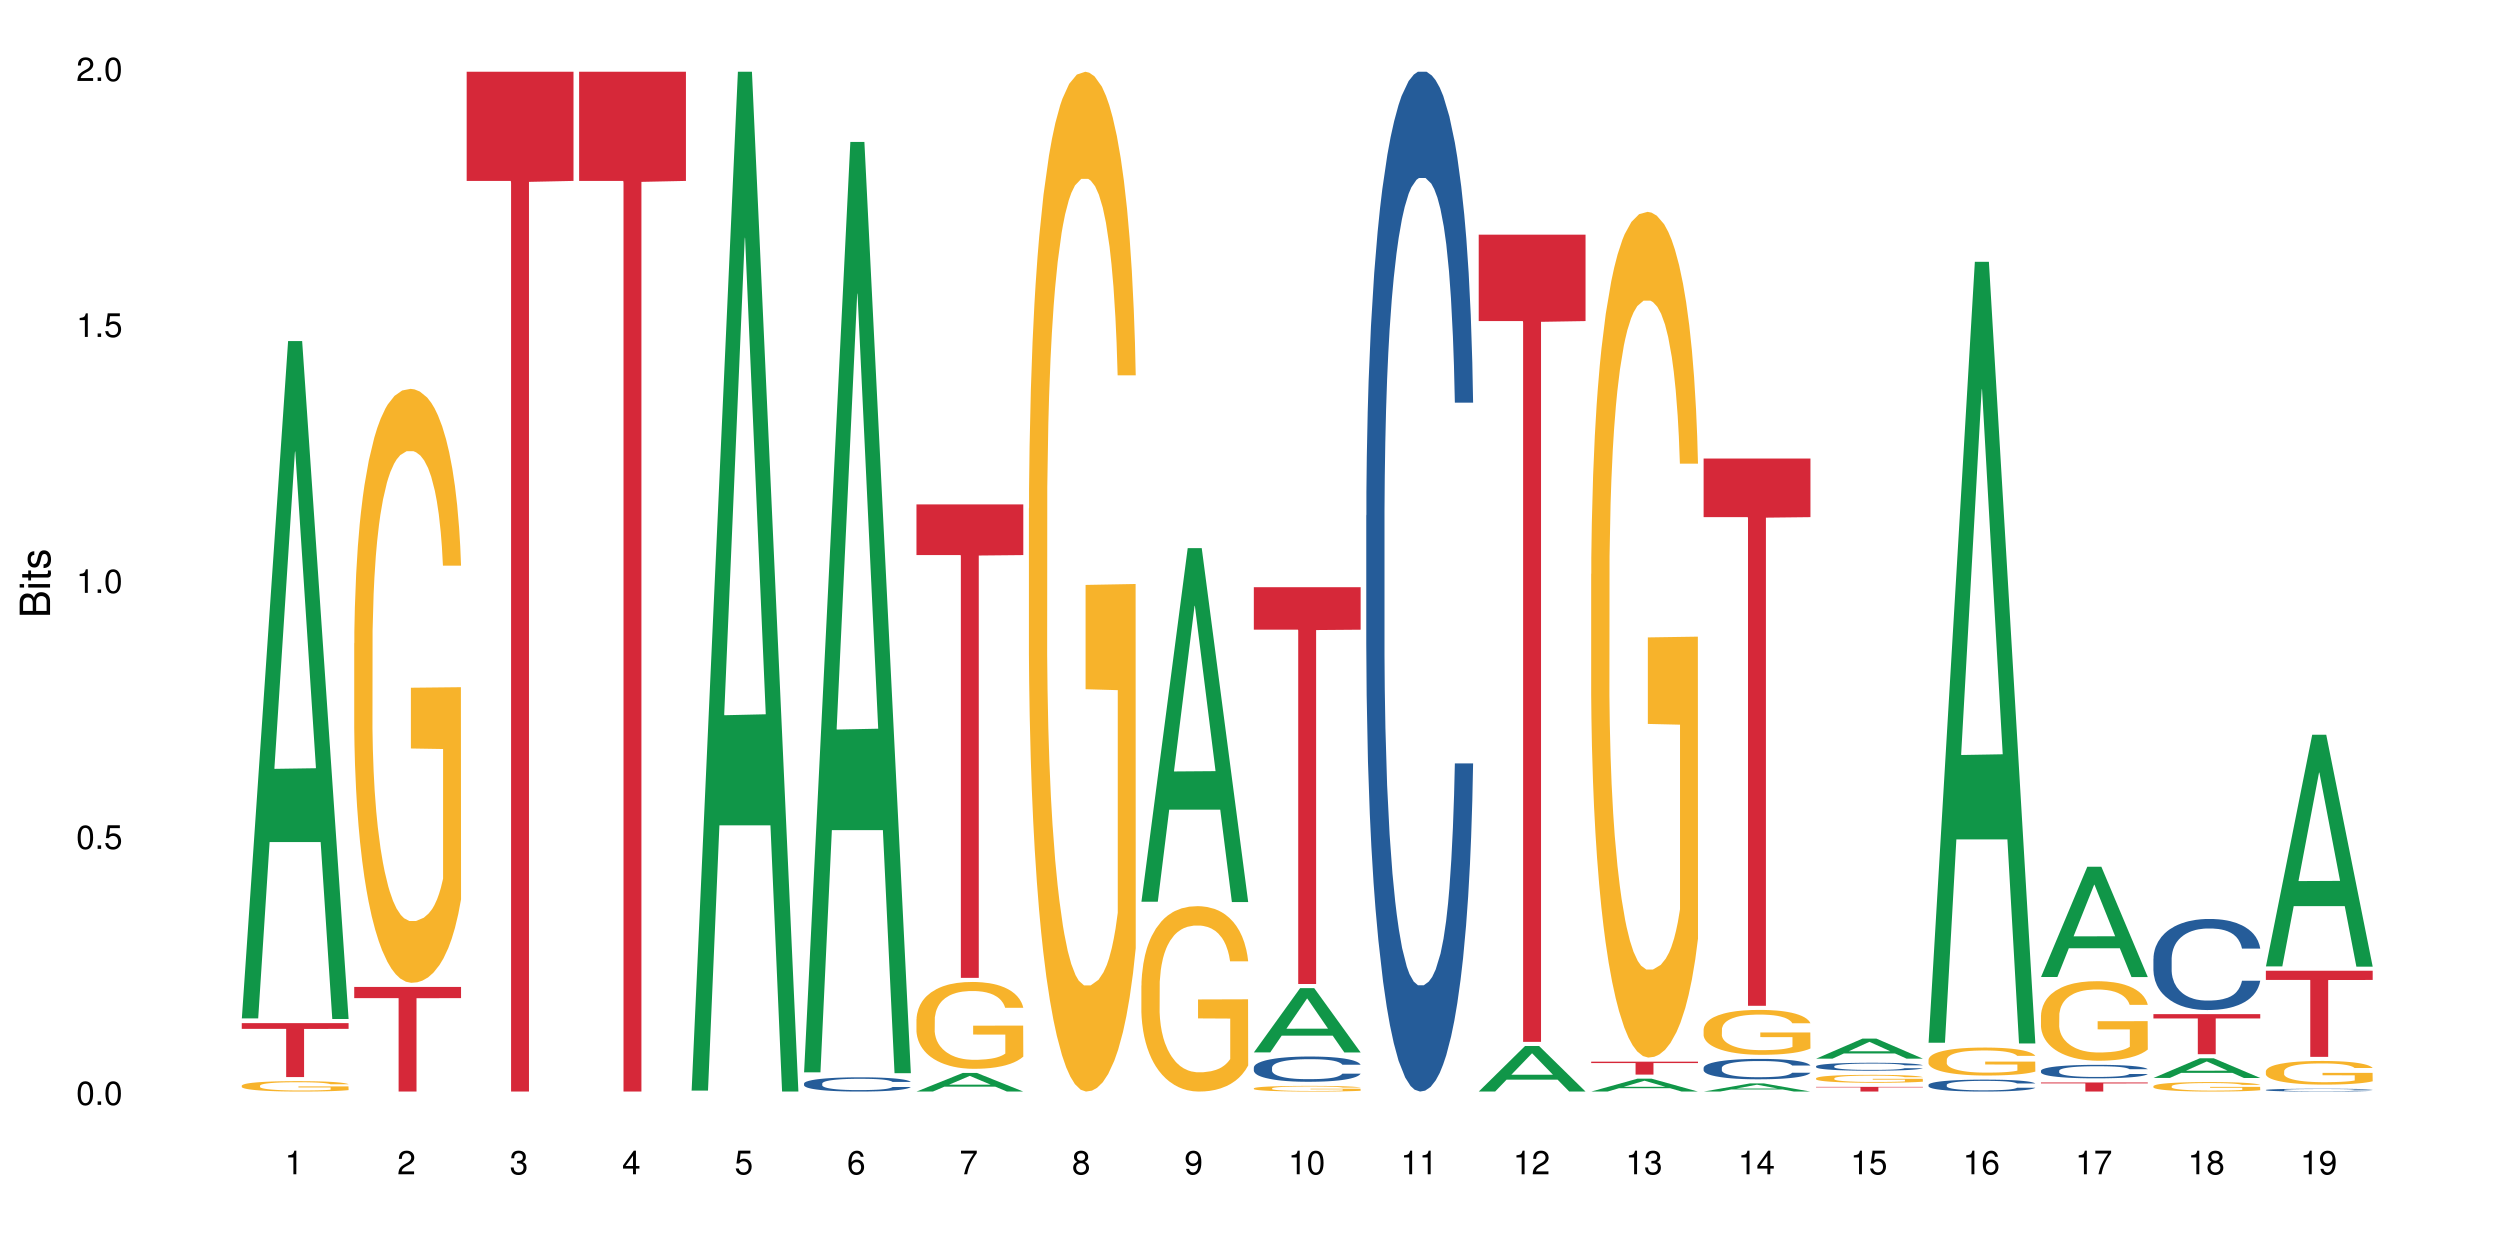 <?xml version="1.0" encoding="UTF-8"?>
<svg xmlns="http://www.w3.org/2000/svg" xmlns:xlink="http://www.w3.org/1999/xlink" width="720pt" height="360pt" viewBox="0 0 720 360" version="1.1">
<defs>
<g>
<symbol overflow="visible" id="glyph0-0">
<path style="stroke:none;" d=""/>
</symbol>
<symbol overflow="visible" id="glyph0-1">
<path style="stroke:none;" d="M 2.641 -6.797 C 2 -6.797 1.422 -6.531 1.078 -6.047 C 0.641 -5.453 0.406 -4.547 0.406 -3.297 C 0.406 -1 1.188 0.219 2.641 0.219 C 4.078 0.219 4.859 -1 4.859 -3.234 C 4.859 -4.562 4.656 -5.438 4.203 -6.047 C 3.844 -6.531 3.281 -6.797 2.641 -6.797 Z M 2.641 -6.047 C 3.547 -6.047 4 -5.125 4 -3.312 C 4 -1.375 3.562 -0.484 2.625 -0.484 C 1.734 -0.484 1.281 -1.422 1.281 -3.281 C 1.281 -5.141 1.734 -6.047 2.641 -6.047 Z M 2.641 -6.047 "/>
</symbol>
<symbol overflow="visible" id="glyph0-2">
<path style="stroke:none;" d="M 1.828 -1 L 0.828 -1 L 0.828 0 L 1.828 0 Z M 1.828 -1 "/>
</symbol>
<symbol overflow="visible" id="glyph0-3">
<path style="stroke:none;" d="M 4.562 -6.797 L 1.062 -6.797 L 0.547 -3.094 L 1.328 -3.094 C 1.719 -3.562 2.047 -3.734 2.578 -3.734 C 3.484 -3.734 4.062 -3.109 4.062 -2.094 C 4.062 -1.125 3.484 -0.531 2.578 -0.531 C 1.828 -0.531 1.375 -0.906 1.188 -1.672 L 0.328 -1.672 C 0.453 -1.109 0.547 -0.844 0.75 -0.594 C 1.125 -0.078 1.828 0.219 2.594 0.219 C 3.969 0.219 4.922 -0.781 4.922 -2.219 C 4.922 -3.562 4.031 -4.484 2.719 -4.484 C 2.25 -4.484 1.859 -4.359 1.469 -4.062 L 1.734 -5.969 L 4.562 -5.969 Z M 4.562 -6.797 "/>
</symbol>
<symbol overflow="visible" id="glyph0-4">
<path style="stroke:none;" d="M 2.484 -4.844 L 2.484 0 L 3.328 0 L 3.328 -6.797 L 2.766 -6.797 C 2.469 -5.75 2.281 -5.609 0.984 -5.453 L 0.984 -4.844 Z M 2.484 -4.844 "/>
</symbol>
<symbol overflow="visible" id="glyph0-5">
<path style="stroke:none;" d="M 4.859 -0.828 L 1.281 -0.828 C 1.359 -1.391 1.672 -1.75 2.5 -2.234 L 3.469 -2.75 C 4.406 -3.266 4.906 -3.969 4.906 -4.812 C 4.906 -5.375 4.672 -5.906 4.266 -6.266 C 3.859 -6.625 3.375 -6.797 2.719 -6.797 C 1.859 -6.797 1.219 -6.5 0.844 -5.922 C 0.609 -5.562 0.5 -5.125 0.484 -4.438 L 1.328 -4.438 C 1.359 -4.906 1.406 -5.188 1.531 -5.406 C 1.75 -5.812 2.188 -6.062 2.703 -6.062 C 3.469 -6.062 4.031 -5.516 4.031 -4.781 C 4.031 -4.25 3.719 -3.797 3.125 -3.438 L 2.234 -2.938 C 0.812 -2.141 0.406 -1.5 0.328 0 L 4.859 0 Z M 4.859 -0.828 "/>
</symbol>
<symbol overflow="visible" id="glyph0-6">
<path style="stroke:none;" d="M 2.125 -3.125 L 2.578 -3.125 C 3.516 -3.125 3.984 -2.703 3.984 -1.891 C 3.984 -1.031 3.469 -0.531 2.578 -0.531 C 1.656 -0.531 1.203 -0.984 1.156 -1.969 L 0.312 -1.969 C 0.344 -1.422 0.438 -1.078 0.609 -0.766 C 0.953 -0.109 1.625 0.219 2.547 0.219 C 3.953 0.219 4.859 -0.609 4.859 -1.906 C 4.859 -2.766 4.516 -3.25 3.703 -3.516 C 4.344 -3.766 4.656 -4.25 4.656 -4.938 C 4.656 -6.109 3.875 -6.797 2.578 -6.797 C 1.203 -6.797 0.484 -6.047 0.453 -4.609 L 1.297 -4.609 C 1.312 -5.016 1.344 -5.25 1.453 -5.453 C 1.641 -5.828 2.062 -6.062 2.594 -6.062 C 3.344 -6.062 3.797 -5.625 3.797 -4.906 C 3.797 -4.422 3.609 -4.141 3.25 -3.984 C 3.016 -3.891 2.719 -3.844 2.125 -3.844 Z M 2.125 -3.125 "/>
</symbol>
<symbol overflow="visible" id="glyph0-7">
<path style="stroke:none;" d="M 3.141 -1.625 L 3.141 0 L 3.984 0 L 3.984 -1.625 L 4.984 -1.625 L 4.984 -2.391 L 3.984 -2.391 L 3.984 -6.797 L 3.359 -6.797 L 0.266 -2.516 L 0.266 -1.625 Z M 3.141 -2.391 L 1 -2.391 L 3.141 -5.359 Z M 3.141 -2.391 "/>
</symbol>
<symbol overflow="visible" id="glyph0-8">
<path style="stroke:none;" d="M 4.781 -5.031 C 4.609 -6.141 3.891 -6.797 2.844 -6.797 C 2.094 -6.797 1.422 -6.438 1.031 -5.828 C 0.609 -5.172 0.406 -4.344 0.406 -3.094 C 0.406 -1.953 0.578 -1.234 0.984 -0.625 C 1.359 -0.078 1.953 0.219 2.703 0.219 C 3.984 0.219 4.922 -0.734 4.922 -2.078 C 4.922 -3.344 4.062 -4.234 2.844 -4.234 C 2.172 -4.234 1.641 -3.969 1.281 -3.469 C 1.281 -5.125 1.828 -6.047 2.797 -6.047 C 3.391 -6.047 3.797 -5.672 3.938 -5.031 Z M 2.734 -3.484 C 3.547 -3.484 4.062 -2.922 4.062 -2 C 4.062 -1.156 3.484 -0.531 2.703 -0.531 C 1.922 -0.531 1.328 -1.188 1.328 -2.047 C 1.328 -2.891 1.906 -3.484 2.734 -3.484 Z M 2.734 -3.484 "/>
</symbol>
<symbol overflow="visible" id="glyph0-9">
<path style="stroke:none;" d="M 4.984 -6.797 L 0.438 -6.797 L 0.438 -5.969 L 4.109 -5.969 C 2.5 -3.656 1.828 -2.234 1.328 0 L 2.219 0 C 2.594 -2.172 3.453 -4.047 4.984 -6.094 Z M 4.984 -6.797 "/>
</symbol>
<symbol overflow="visible" id="glyph0-10">
<path style="stroke:none;" d="M 3.75 -3.578 C 4.453 -4 4.688 -4.344 4.688 -4.984 C 4.688 -6.047 3.844 -6.797 2.641 -6.797 C 1.438 -6.797 0.594 -6.047 0.594 -4.984 C 0.594 -4.359 0.828 -4.016 1.516 -3.578 C 0.734 -3.203 0.359 -2.641 0.359 -1.891 C 0.359 -0.641 1.297 0.219 2.641 0.219 C 3.984 0.219 4.922 -0.641 4.922 -1.875 C 4.922 -2.641 4.531 -3.203 3.75 -3.578 Z M 2.641 -6.047 C 3.359 -6.047 3.812 -5.625 3.812 -4.969 C 3.812 -4.344 3.344 -3.922 2.641 -3.922 C 1.922 -3.922 1.453 -4.344 1.453 -4.984 C 1.453 -5.625 1.922 -6.047 2.641 -6.047 Z M 2.641 -3.203 C 3.484 -3.203 4.062 -2.672 4.062 -1.875 C 4.062 -1.062 3.484 -0.531 2.625 -0.531 C 1.797 -0.531 1.219 -1.078 1.219 -1.875 C 1.219 -2.672 1.797 -3.203 2.641 -3.203 Z M 2.641 -3.203 "/>
</symbol>
<symbol overflow="visible" id="glyph0-11">
<path style="stroke:none;" d="M 0.516 -1.547 C 0.672 -0.438 1.406 0.219 2.438 0.219 C 3.188 0.219 3.859 -0.141 4.266 -0.75 C 4.688 -1.406 4.891 -2.25 4.891 -3.484 C 4.891 -4.625 4.703 -5.359 4.312 -5.953 C 3.938 -6.5 3.344 -6.797 2.594 -6.797 C 1.297 -6.797 0.359 -5.844 0.359 -4.516 C 0.359 -3.25 1.234 -2.344 2.453 -2.344 C 3.094 -2.344 3.562 -2.578 4.016 -3.109 C 4 -1.453 3.469 -0.531 2.5 -0.531 C 1.906 -0.531 1.484 -0.906 1.359 -1.547 Z M 2.578 -6.062 C 3.375 -6.062 3.969 -5.406 3.969 -4.531 C 3.969 -3.688 3.375 -3.094 2.547 -3.094 C 1.734 -3.094 1.234 -3.672 1.234 -4.578 C 1.234 -5.438 1.797 -6.062 2.578 -6.062 Z M 2.578 -6.062 "/>
</symbol>
<symbol overflow="visible" id="glyph1-0">
<path style="stroke:none;" d=""/>
</symbol>
<symbol overflow="visible" id="glyph1-1">
<path style="stroke:none;" d="M 0 -0.953 L 0 -4.891 C 0 -5.719 -0.234 -6.344 -0.734 -6.797 C -1.188 -7.234 -1.812 -7.469 -2.5 -7.469 C -3.547 -7.469 -4.188 -7 -4.625 -5.875 C -4.984 -6.672 -5.641 -7.094 -6.531 -7.094 C -7.156 -7.094 -7.734 -6.859 -8.141 -6.391 C -8.562 -5.938 -8.75 -5.344 -8.75 -4.5 L -8.75 -0.953 Z M -4.984 -2.062 L -7.766 -2.062 L -7.766 -4.219 C -7.766 -4.844 -7.688 -5.203 -7.453 -5.5 C -7.219 -5.812 -6.859 -5.969 -6.375 -5.969 C -5.906 -5.969 -5.531 -5.812 -5.297 -5.5 C -5.062 -5.203 -4.984 -4.844 -4.984 -4.219 Z M -0.984 -2.062 L -4 -2.062 L -4 -4.781 C -4 -5.328 -3.859 -5.688 -3.578 -5.953 C -3.297 -6.219 -2.922 -6.359 -2.484 -6.359 C -2.062 -6.359 -1.688 -6.219 -1.406 -5.953 C -1.109 -5.688 -0.984 -5.328 -0.984 -4.781 Z M -0.984 -2.062 "/>
</symbol>
<symbol overflow="visible" id="glyph1-2">
<path style="stroke:none;" d="M -6.281 -1.797 L -6.281 -0.797 L 0 -0.797 L 0 -1.797 Z M -8.75 -1.797 L -8.75 -0.797 L -7.484 -0.797 L -7.484 -1.797 Z M -8.75 -1.797 "/>
</symbol>
<symbol overflow="visible" id="glyph1-3">
<path style="stroke:none;" d="M -6.281 -3.047 L -6.281 -2.016 L -8.016 -2.016 L -8.016 -1.016 L -6.281 -1.016 L -6.281 -0.172 L -5.469 -0.172 L -5.469 -1.016 L -0.719 -1.016 C -0.078 -1.016 0.281 -1.453 0.281 -2.234 C 0.281 -2.469 0.25 -2.719 0.188 -3.047 L -0.641 -3.047 C -0.609 -2.922 -0.594 -2.766 -0.594 -2.562 C -0.594 -2.141 -0.719 -2.016 -1.156 -2.016 L -5.469 -2.016 L -5.469 -3.047 Z M -6.281 -3.047 "/>
</symbol>
<symbol overflow="visible" id="glyph1-4">
<path style="stroke:none;" d="M -4.531 -5.25 C -5.766 -5.25 -6.469 -4.422 -6.469 -2.969 C -6.469 -1.516 -5.719 -0.562 -4.547 -0.562 C -3.562 -0.562 -3.094 -1.062 -2.734 -2.562 L -2.516 -3.484 C -2.344 -4.188 -2.094 -4.469 -1.625 -4.469 C -1.047 -4.469 -0.641 -3.875 -0.641 -3 C -0.641 -2.453 -0.797 -2 -1.062 -1.75 C -1.25 -1.594 -1.422 -1.531 -1.875 -1.469 L -1.875 -0.406 C -0.422 -0.453 0.281 -1.266 0.281 -2.922 C 0.281 -4.5 -0.5 -5.516 -1.719 -5.516 C -2.656 -5.516 -3.172 -4.984 -3.469 -3.734 L -3.703 -2.766 C -3.891 -1.953 -4.156 -1.609 -4.594 -1.609 C -5.172 -1.609 -5.547 -2.125 -5.547 -2.938 C -5.547 -3.75 -5.203 -4.172 -4.531 -4.203 Z M -4.531 -5.25 "/>
</symbol>
</g>
</defs>
<g id="surface30701">
<rect x="0" y="0" width="720" height="360" style="fill:rgb(100%,100%,100%);fill-opacity:1;stroke:none;"/>
<path style=" stroke:none;fill-rule:nonzero;fill:rgb(6.275%,58.824%,28.235%);fill-opacity:1;" d="M 69.629 293.293 L 69.664 293.109 L 82.973 98.234 L 87.02 98.234 L 100.395 293.477 L 95.695 293.477 L 92.344 242.512 L 77.648 242.512 L 74.363 293.293 L 69.629 293.293 L 79.062 221.43 L 90.996 221.246 L 85.047 130.133 L 84.98 129.949 L 84.914 130.5 L 79.031 221.246 L 79.062 221.43 Z M 69.629 293.293 "/>
<path style=" stroke:none;fill-rule:nonzero;fill:rgb(96.863%,70.196%,16.863%);fill-opacity:1;" d="M 69.629 312.656 L 69.668 312.652 L 69.668 312.598 L 69.816 312.477 L 70.191 312.305 L 70.68 312.164 L 71.207 312.055 L 71.543 312 L 72.105 311.918 L 72.594 311.855 L 73.832 311.734 L 75.406 311.617 L 76.27 311.566 L 77.246 311.523 L 78.633 311.469 L 79.273 311.449 L 81.223 311.406 L 83.438 311.379 L 85.875 311.371 L 87 311.375 L 88.539 311.383 L 90.641 311.414 L 91.84 311.441 L 92.777 311.469 L 93.754 311.504 L 94.957 311.559 L 96.082 311.625 L 96.98 311.691 L 97.883 311.773 L 98.633 311.863 L 99.27 311.957 L 99.832 312.074 L 100.172 312.168 L 100.395 312.266 L 95.18 312.266 L 94.879 312.168 L 94.543 312.094 L 93.98 312.004 L 93.418 311.938 L 92.855 311.887 L 91.805 311.816 L 90.902 311.77 L 89.777 311.734 L 88.691 311.707 L 87.453 311.691 L 86.699 311.688 L 84.711 311.688 L 82.91 311.707 L 81.859 311.727 L 81.109 311.75 L 80.059 311.789 L 79.422 311.824 L 79.047 311.844 L 77.922 311.93 L 77.172 312.008 L 76.758 312.059 L 76.234 312.141 L 75.859 312.215 L 75.445 312.324 L 75.219 312.406 L 74.918 312.594 L 74.883 313.086 L 74.996 313.191 L 75.219 313.301 L 75.52 313.402 L 75.969 313.504 L 76.422 313.586 L 77.207 313.691 L 77.883 313.762 L 78.41 313.809 L 79.422 313.883 L 79.836 313.906 L 80.809 313.957 L 81.824 313.996 L 83.062 314.027 L 84 314.043 L 85.5 314.059 L 87.414 314.059 L 89.664 314.043 L 91.09 314.02 L 92.066 314 L 92.703 313.98 L 93.492 313.949 L 94.055 313.922 L 94.582 313.891 L 95.219 313.844 L 95.219 313.191 L 85.949 313.188 L 85.949 312.879 L 100.359 312.879 L 100.395 313.949 L 99.609 314.023 L 98.633 314.094 L 97.695 314.148 L 96.719 314.195 L 95.332 314.246 L 94.203 314.281 L 92.48 314.32 L 90.902 314.344 L 89.254 314.359 L 87.789 314.367 L 86.062 314.371 L 84.523 314.363 L 82.875 314.348 L 81.562 314.328 L 80.359 314.301 L 79.16 314.266 L 77.66 314.207 L 76.684 314.16 L 75.672 314.102 L 74.656 314.035 L 73.758 313.961 L 73.156 313.902 L 72.555 313.836 L 71.918 313.754 L 71.316 313.66 L 70.867 313.578 L 70.453 313.48 L 70.156 313.391 L 69.855 313.266 L 69.703 313.168 L 69.629 313.082 Z M 69.629 312.656 "/>
<path style=" stroke:none;fill-rule:nonzero;fill:rgb(83.922%,15.686%,22.353%);fill-opacity:1;" d="M 69.629 294.656 L 100.395 294.656 L 100.395 296.316 L 87.574 296.332 L 87.574 310.191 L 82.414 310.191 L 82.414 296.348 L 82.34 296.316 L 69.629 296.316 Z M 69.629 294.656 "/>
<path style=" stroke:none;fill-rule:nonzero;fill:rgb(96.863%,70.196%,16.863%);fill-opacity:1;" d="M 102.016 185.258 L 102.051 185.102 L 102.051 181.977 L 102.203 174.945 L 102.578 165.258 L 103.066 157.293 L 103.59 151.043 L 103.93 147.762 L 104.492 143.074 L 104.98 139.641 L 106.219 132.609 L 107.793 126.047 L 108.656 123.234 L 109.633 120.578 L 111.02 117.609 L 111.656 116.516 L 113.609 114.02 L 115.824 112.457 L 118.262 111.988 L 119.387 112.145 L 120.926 112.77 L 123.027 114.488 L 124.227 116.047 L 125.164 117.609 L 126.141 119.641 L 127.34 122.766 L 128.465 126.516 L 129.367 130.266 L 130.266 134.953 L 131.02 139.953 L 131.656 145.418 L 132.219 151.98 L 132.555 157.449 L 132.781 162.918 L 127.566 162.918 L 127.266 157.449 L 126.93 153.23 L 126.367 148.074 L 125.801 144.324 L 125.238 141.355 L 124.188 137.297 L 123.289 134.797 L 122.164 132.609 L 121.074 131.203 L 119.836 130.266 L 119.086 129.953 L 117.098 129.953 L 115.297 131.047 L 114.246 132.297 L 113.496 133.547 L 112.445 135.891 L 111.809 137.766 L 111.434 139.016 L 110.309 143.855 L 109.555 148.23 L 109.145 151.199 L 108.617 155.887 L 108.242 160.105 L 107.832 166.352 L 107.605 171.039 L 107.305 181.664 L 107.27 209.785 L 107.379 215.719 L 107.605 222.125 L 107.906 227.75 L 108.355 233.688 L 108.805 238.215 L 109.594 244.309 L 110.27 248.371 L 110.793 251.027 L 111.809 255.246 L 112.219 256.652 L 113.195 259.465 L 114.207 261.652 L 115.445 263.523 L 116.387 264.461 L 117.887 265.242 L 119.801 265.242 L 122.051 264.305 L 123.477 263.055 L 124.453 261.805 L 125.09 260.715 L 125.879 258.996 L 126.441 257.434 L 126.965 255.715 L 127.605 253.059 L 127.605 215.719 L 118.336 215.562 L 118.336 198.066 L 132.742 197.91 L 132.781 258.996 L 131.992 263.211 L 131.02 267.273 L 130.078 270.398 L 129.105 273.055 L 127.715 276.023 L 126.59 277.898 L 124.863 280.086 L 123.289 281.492 L 121.637 282.43 L 120.176 282.898 L 118.449 283.055 L 116.91 282.742 L 115.258 281.805 L 113.945 280.555 L 112.746 278.992 L 111.547 276.961 L 110.043 273.68 L 109.07 271.023 L 108.055 267.742 L 107.043 263.836 L 106.141 259.621 L 105.543 256.34 L 104.941 252.59 L 104.305 247.902 L 103.703 242.59 L 103.254 237.746 L 102.84 232.281 L 102.539 227.125 L 102.238 220.094 L 102.09 214.469 L 102.016 209.629 Z M 102.016 185.258 "/>
<path style=" stroke:none;fill-rule:nonzero;fill:rgb(83.922%,15.686%,22.353%);fill-opacity:1;" d="M 102.016 284.234 L 132.781 284.234 L 132.781 287.457 L 119.957 287.488 L 119.957 314.371 L 114.801 314.371 L 114.801 287.516 L 114.727 287.457 L 102.016 287.457 Z M 102.016 284.234 "/>
<path style=" stroke:none;fill-rule:nonzero;fill:rgb(83.922%,15.686%,22.353%);fill-opacity:1;" d="M 134.402 20.664 L 165.168 20.664 L 165.168 52.102 L 152.344 52.379 L 152.344 314.371 L 147.188 314.371 L 147.188 52.652 L 147.109 52.102 L 134.402 52.102 Z M 134.402 20.664 "/>
<path style=" stroke:none;fill-rule:nonzero;fill:rgb(83.922%,15.686%,22.353%);fill-opacity:1;" d="M 166.785 20.664 L 197.551 20.664 L 197.551 52.102 L 184.73 52.379 L 184.73 314.371 L 179.57 314.371 L 179.57 52.652 L 179.496 52.102 L 166.785 52.102 Z M 166.785 20.664 "/>
<path style=" stroke:none;fill-rule:nonzero;fill:rgb(6.275%,58.824%,28.235%);fill-opacity:1;" d="M 199.172 314.094 L 199.203 313.82 L 212.516 20.664 L 216.559 20.664 L 229.938 314.371 L 225.238 314.371 L 221.887 237.703 L 207.191 237.703 L 203.906 314.094 L 199.172 314.094 L 208.605 205.988 L 220.539 205.711 L 214.59 68.648 L 214.523 68.375 L 214.457 69.199 L 208.574 205.711 L 208.605 205.988 Z M 199.172 314.094 "/>
<path style=" stroke:none;fill-rule:nonzero;fill:rgb(6.275%,58.824%,28.235%);fill-opacity:1;" d="M 231.559 308.836 L 231.59 308.586 L 244.902 40.879 L 248.945 40.879 L 262.324 309.09 L 257.625 309.09 L 254.27 239.078 L 239.578 239.078 L 236.289 308.836 L 231.559 308.836 L 240.992 210.113 L 252.922 209.863 L 246.973 84.699 L 246.906 84.445 L 246.844 85.203 L 240.957 209.863 L 240.992 210.113 Z M 231.559 308.836 "/>
<path style=" stroke:none;fill-rule:nonzero;fill:rgb(14.51%,36.078%,60%);fill-opacity:1;" d="M 231.559 312.055 L 231.594 312.051 L 231.594 311.961 L 231.707 311.816 L 231.969 311.637 L 232.234 311.512 L 232.91 311.293 L 233.848 311.078 L 234.82 310.914 L 235.535 310.816 L 236.172 310.742 L 237.637 310.602 L 238.574 310.531 L 239.586 310.465 L 240.824 310.402 L 241.727 310.367 L 243.75 310.305 L 245.254 310.277 L 246.414 310.27 L 248.93 310.27 L 250.43 310.281 L 251.52 310.301 L 252.719 310.332 L 253.73 310.367 L 255.496 310.449 L 257.07 310.555 L 257.785 310.613 L 258.91 310.73 L 259.773 310.844 L 260.371 310.938 L 261.047 311.078 L 261.648 311.246 L 262.098 311.438 L 262.324 311.598 L 257.07 311.598 L 256.809 311.449 L 256.508 311.332 L 255.945 311.18 L 255.383 311.07 L 254.594 310.961 L 253.883 310.891 L 252.906 310.82 L 252.043 310.773 L 251.145 310.742 L 250.281 310.719 L 248.629 310.695 L 246.715 310.695 L 246.004 310.703 L 244.539 310.734 L 243.75 310.758 L 242.625 310.812 L 241.84 310.859 L 240.898 310.938 L 240.262 311 L 239.473 311.098 L 238.91 311.184 L 238.273 311.309 L 237.898 311.402 L 237.562 311.504 L 237.262 311.629 L 237.035 311.762 L 236.887 311.898 L 236.809 312.035 L 236.809 312.617 L 236.887 312.75 L 237.074 312.906 L 237.562 313.137 L 238.273 313.336 L 239.098 313.492 L 239.887 313.605 L 240.336 313.656 L 240.938 313.719 L 241.875 313.793 L 243.227 313.867 L 244.016 313.898 L 245.215 313.93 L 246.453 313.941 L 248.105 313.941 L 249.566 313.93 L 250.543 313.91 L 251.555 313.879 L 252.945 313.816 L 253.809 313.754 L 254.559 313.684 L 255.121 313.613 L 255.496 313.555 L 256.059 313.438 L 256.508 313.309 L 256.848 313.18 L 257.07 313.051 L 262.324 313.051 L 262.098 313.199 L 261.762 313.348 L 261.422 313.457 L 260.898 313.586 L 260.297 313.703 L 259.434 313.836 L 258.723 313.922 L 257.785 314.016 L 256.922 314.086 L 255.984 314.148 L 254.594 314.223 L 253.695 314.262 L 252.719 314.297 L 251.555 314.324 L 250.094 314.352 L 248.516 314.367 L 247.055 314.371 L 245.477 314.363 L 244.312 314.348 L 242.777 314.312 L 240.863 314.246 L 239.473 314.176 L 238.387 314.105 L 237.449 314.031 L 236.398 313.93 L 235.047 313.762 L 234.223 313.637 L 233.66 313.531 L 233.02 313.383 L 232.57 313.254 L 232.047 313.043 L 231.672 312.777 L 231.559 312.57 Z M 231.559 312.055 "/>
<path style=" stroke:none;fill-rule:nonzero;fill:rgb(6.275%,58.824%,28.235%);fill-opacity:1;" d="M 263.941 314.367 L 263.977 314.359 L 277.289 309 L 281.332 309 L 294.711 314.371 L 290.008 314.371 L 286.656 312.969 L 271.965 312.969 L 268.676 314.367 L 263.941 314.367 L 273.375 312.391 L 285.309 312.383 L 279.359 309.879 L 279.293 309.875 L 279.227 309.887 L 273.344 312.383 L 273.375 312.391 Z M 263.941 314.367 "/>
<path style=" stroke:none;fill-rule:nonzero;fill:rgb(96.863%,70.196%,16.863%);fill-opacity:1;" d="M 263.941 293.52 L 263.98 293.496 L 263.98 293.039 L 264.129 292.012 L 264.508 290.594 L 264.992 289.43 L 265.52 288.516 L 265.855 288.035 L 266.418 287.352 L 266.906 286.848 L 268.145 285.82 L 269.723 284.859 L 270.586 284.449 L 271.559 284.059 L 272.949 283.625 L 273.586 283.465 L 275.535 283.102 L 277.75 282.871 L 280.188 282.805 L 281.316 282.828 L 282.852 282.918 L 284.953 283.168 L 286.156 283.398 L 287.094 283.625 L 288.07 283.922 L 289.27 284.379 L 290.395 284.93 L 291.297 285.477 L 292.195 286.164 L 292.945 286.895 L 293.582 287.691 L 294.148 288.652 L 294.484 289.453 L 294.711 290.25 L 289.496 290.25 L 289.195 289.453 L 288.855 288.836 L 288.293 288.082 L 287.73 287.531 L 287.168 287.098 L 286.117 286.504 L 285.219 286.141 L 284.09 285.82 L 283.004 285.613 L 281.766 285.477 L 281.016 285.43 L 279.027 285.43 L 277.227 285.59 L 276.176 285.773 L 275.426 285.957 L 274.375 286.301 L 273.734 286.574 L 273.359 286.758 L 272.234 287.465 L 271.484 288.105 L 271.07 288.539 L 270.547 289.223 L 270.172 289.84 L 269.758 290.754 L 269.535 291.441 L 269.234 292.992 L 269.195 297.105 L 269.309 297.973 L 269.535 298.91 L 269.832 299.734 L 270.285 300.602 L 270.734 301.266 L 271.523 302.156 L 272.199 302.75 L 272.723 303.137 L 273.734 303.754 L 274.148 303.961 L 275.125 304.371 L 276.137 304.691 L 277.375 304.965 L 278.312 305.102 L 279.812 305.215 L 281.727 305.215 L 283.98 305.078 L 285.406 304.898 L 286.379 304.715 L 287.02 304.555 L 287.805 304.305 L 288.367 304.074 L 288.895 303.824 L 289.531 303.434 L 289.531 297.973 L 280.266 297.953 L 280.266 295.391 L 294.672 295.371 L 294.711 304.305 L 293.922 304.918 L 292.945 305.516 L 292.008 305.973 L 291.031 306.359 L 289.645 306.793 L 288.52 307.066 L 286.793 307.387 L 285.219 307.594 L 283.566 307.73 L 282.102 307.797 L 280.375 307.82 L 278.84 307.777 L 277.188 307.637 L 275.875 307.457 L 274.672 307.227 L 273.473 306.93 L 271.973 306.449 L 270.996 306.062 L 269.984 305.582 L 268.973 305.012 L 268.07 304.395 L 267.469 303.914 L 266.871 303.367 L 266.23 302.68 L 265.633 301.902 L 265.18 301.195 L 264.77 300.395 L 264.469 299.641 L 264.168 298.613 L 264.02 297.793 L 263.941 297.082 Z M 263.941 293.52 "/>
<path style=" stroke:none;fill-rule:nonzero;fill:rgb(83.922%,15.686%,22.353%);fill-opacity:1;" d="M 263.941 145.27 L 294.711 145.27 L 294.711 159.863 L 281.887 159.992 L 281.887 281.625 L 276.727 281.625 L 276.727 160.121 L 276.652 159.863 L 263.941 159.863 Z M 263.941 145.27 "/>
<path style=" stroke:none;fill-rule:nonzero;fill:rgb(96.863%,70.196%,16.863%);fill-opacity:1;" d="M 296.328 146.461 L 296.367 146.191 L 296.367 140.828 L 296.516 128.758 L 296.891 112.129 L 297.379 98.449 L 297.906 87.719 L 298.242 82.086 L 298.805 74.039 L 299.293 68.141 L 300.531 56.07 L 302.105 44.805 L 302.969 39.977 L 303.945 35.414 L 305.332 30.32 L 305.973 28.441 L 307.922 24.148 L 310.137 21.469 L 312.574 20.664 L 313.699 20.93 L 315.238 22.004 L 317.34 24.953 L 318.539 27.637 L 319.48 30.32 L 320.453 33.805 L 321.656 39.172 L 322.781 45.609 L 323.68 52.047 L 324.582 60.094 L 325.332 68.676 L 325.969 78.062 L 326.531 89.328 L 326.871 98.715 L 327.094 108.105 L 321.879 108.105 L 321.578 98.715 L 321.242 91.477 L 320.68 82.625 L 320.117 76.188 L 319.555 71.09 L 318.504 64.117 L 317.602 59.824 L 316.477 56.07 L 315.391 53.656 L 314.152 52.047 L 313.398 51.508 L 311.41 51.508 L 309.609 53.387 L 308.559 55.531 L 307.809 57.68 L 306.758 61.703 L 306.121 64.922 L 305.746 67.066 L 304.621 75.383 L 303.871 82.891 L 303.457 87.988 L 302.934 96.035 L 302.559 103.277 L 302.145 114.004 L 301.918 122.051 L 301.617 140.293 L 301.582 188.574 L 301.695 198.766 L 301.918 209.762 L 302.219 219.418 L 302.668 229.609 L 303.121 237.391 L 303.906 247.852 L 304.582 254.824 L 305.109 259.383 L 306.121 266.625 L 306.535 269.039 L 307.508 273.867 L 308.523 277.625 L 309.762 280.844 L 310.699 282.453 L 312.199 283.793 L 314.113 283.793 L 316.363 282.184 L 317.789 280.039 L 318.766 277.891 L 319.402 276.016 L 320.191 273.062 L 320.754 270.383 L 321.281 267.43 L 321.918 262.871 L 321.918 198.766 L 312.648 198.496 L 312.648 168.457 L 327.059 168.188 L 327.094 273.062 L 326.309 280.305 L 325.332 287.281 L 324.395 292.645 L 323.418 297.203 L 322.031 302.301 L 320.906 305.52 L 319.18 309.273 L 317.602 311.688 L 315.953 313.297 L 314.488 314.102 L 312.762 314.371 L 311.223 313.836 L 309.574 312.227 L 308.262 310.078 L 307.059 307.398 L 305.859 303.91 L 304.359 298.277 L 303.383 293.719 L 302.371 288.086 L 301.355 281.379 L 300.457 274.137 L 299.855 268.504 L 299.254 262.066 L 298.617 254.02 L 298.016 244.898 L 297.566 236.586 L 297.152 227.195 L 296.855 218.344 L 296.555 206.277 L 296.402 196.621 L 296.328 188.305 Z M 296.328 146.461 "/>
<path style=" stroke:none;fill-rule:nonzero;fill:rgb(6.275%,58.824%,28.235%);fill-opacity:1;" d="M 328.715 259.695 L 328.746 259.598 L 342.059 157.871 L 346.102 157.871 L 359.48 259.789 L 354.781 259.789 L 351.426 233.188 L 336.734 233.188 L 333.449 259.695 L 328.715 259.695 L 338.148 222.18 L 350.078 222.086 L 344.129 174.523 L 344.066 174.426 L 344 174.715 L 338.113 222.086 L 338.148 222.18 Z M 328.715 259.695 "/>
<path style=" stroke:none;fill-rule:nonzero;fill:rgb(96.863%,70.196%,16.863%);fill-opacity:1;" d="M 328.715 283.84 L 328.75 283.793 L 328.75 282.816 L 328.902 280.621 L 329.277 277.598 L 329.766 275.113 L 330.289 273.16 L 330.629 272.137 L 331.191 270.676 L 331.68 269.602 L 332.918 267.406 L 334.492 265.359 L 335.355 264.48 L 336.332 263.652 L 337.719 262.727 L 338.355 262.383 L 340.309 261.602 L 342.523 261.117 L 344.961 260.969 L 346.086 261.02 L 347.625 261.215 L 349.727 261.75 L 350.926 262.238 L 351.863 262.727 L 352.84 263.359 L 354.039 264.336 L 355.164 265.504 L 356.066 266.676 L 356.969 268.137 L 357.719 269.699 L 358.355 271.406 L 358.918 273.453 L 359.254 275.16 L 359.48 276.867 L 354.266 276.867 L 353.965 275.16 L 353.629 273.844 L 353.066 272.234 L 352.504 271.062 L 351.938 270.137 L 350.887 268.871 L 349.988 268.09 L 348.863 267.406 L 347.773 266.969 L 346.535 266.676 L 345.785 266.578 L 343.797 266.578 L 341.996 266.918 L 340.945 267.309 L 340.195 267.699 L 339.145 268.43 L 338.508 269.016 L 338.133 269.406 L 337.008 270.918 L 336.258 272.285 L 335.844 273.211 L 335.316 274.672 L 334.941 275.988 L 334.531 277.941 L 334.305 279.402 L 334.004 282.719 L 333.969 291.5 L 334.078 293.352 L 334.305 295.352 L 334.605 297.105 L 335.055 298.961 L 335.504 300.375 L 336.293 302.277 L 336.969 303.543 L 337.492 304.375 L 338.508 305.691 L 338.918 306.129 L 339.895 307.008 L 340.91 307.688 L 342.148 308.273 L 343.086 308.566 L 344.586 308.812 L 346.5 308.812 L 348.75 308.52 L 350.176 308.129 L 351.152 307.738 L 351.789 307.398 L 352.578 306.859 L 353.141 306.371 L 353.664 305.836 L 354.305 305.008 L 354.305 293.352 L 345.035 293.301 L 345.035 287.84 L 359.441 287.793 L 359.48 306.859 L 358.691 308.176 L 357.719 309.445 L 356.777 310.422 L 355.805 311.25 L 354.414 312.176 L 353.289 312.762 L 351.562 313.445 L 349.988 313.883 L 348.336 314.176 L 346.875 314.32 L 345.148 314.371 L 343.609 314.273 L 341.957 313.98 L 340.645 313.59 L 339.445 313.102 L 338.246 312.469 L 336.742 311.445 L 335.77 310.617 L 334.754 309.59 L 333.742 308.371 L 332.84 307.055 L 332.242 306.031 L 331.641 304.859 L 331.004 303.398 L 330.402 301.738 L 329.953 300.227 L 329.539 298.52 L 329.238 296.91 L 328.941 294.719 L 328.789 292.961 L 328.715 291.449 Z M 328.715 283.84 "/>
<path style=" stroke:none;fill-rule:nonzero;fill:rgb(6.275%,58.824%,28.235%);fill-opacity:1;" d="M 361.102 303.09 L 361.133 303.07 L 374.445 284.574 L 378.488 284.574 L 391.867 303.105 L 387.164 303.105 L 383.812 298.27 L 369.121 298.27 L 365.832 303.09 L 361.102 303.09 L 370.535 296.27 L 382.465 296.25 L 376.516 287.602 L 376.449 287.586 L 376.383 287.637 L 370.5 296.25 L 370.535 296.27 Z M 361.102 303.09 "/>
<path style=" stroke:none;fill-rule:nonzero;fill:rgb(14.51%,36.078%,60%);fill-opacity:1;" d="M 361.102 307.449 L 361.137 307.441 L 361.137 307.281 L 361.25 307.031 L 361.512 306.711 L 361.773 306.492 L 362.449 306.102 L 363.391 305.723 L 364.363 305.43 L 365.078 305.258 L 365.715 305.125 L 367.18 304.879 L 368.117 304.75 L 369.129 304.637 L 370.367 304.527 L 371.27 304.457 L 373.293 304.352 L 374.793 304.305 L 375.957 304.285 L 378.473 304.285 L 379.973 304.312 L 381.062 304.348 L 382.262 304.398 L 383.273 304.457 L 385.039 304.605 L 386.613 304.793 L 387.328 304.898 L 388.453 305.102 L 389.316 305.305 L 389.914 305.477 L 390.59 305.723 L 391.191 306.02 L 391.641 306.359 L 391.867 306.645 L 386.613 306.645 L 386.352 306.379 L 386.051 306.172 L 385.488 305.902 L 384.926 305.707 L 384.137 305.516 L 383.426 305.391 L 382.449 305.262 L 381.586 305.184 L 380.684 305.125 L 379.824 305.082 L 378.172 305.043 L 376.258 305.043 L 375.547 305.059 L 374.082 305.109 L 373.293 305.156 L 372.168 305.25 L 371.379 305.336 L 370.441 305.469 L 369.805 305.582 L 369.016 305.754 L 368.453 305.906 L 367.816 306.125 L 367.441 306.293 L 367.102 306.48 L 366.805 306.699 L 366.578 306.93 L 366.43 307.176 L 366.352 307.414 L 366.352 308.445 L 366.43 308.684 L 366.617 308.965 L 367.102 309.367 L 367.816 309.723 L 368.641 310 L 369.43 310.199 L 369.879 310.293 L 370.48 310.398 L 371.418 310.531 L 372.77 310.664 L 373.555 310.719 L 374.758 310.77 L 375.996 310.797 L 377.645 310.797 L 379.109 310.77 L 380.086 310.738 L 381.098 310.684 L 382.488 310.57 L 383.348 310.465 L 384.102 310.34 L 384.664 310.211 L 385.039 310.105 L 385.602 309.898 L 386.051 309.676 L 386.387 309.441 L 386.613 309.215 L 391.867 309.215 L 391.641 309.48 L 391.305 309.742 L 390.965 309.934 L 390.441 310.168 L 389.84 310.371 L 388.977 310.605 L 388.266 310.758 L 387.328 310.922 L 386.465 311.051 L 385.527 311.164 L 384.137 311.297 L 383.238 311.363 L 382.262 311.422 L 381.098 311.477 L 379.637 311.52 L 378.059 311.547 L 376.598 311.555 L 375.02 311.543 L 373.855 311.516 L 372.32 311.453 L 370.406 311.336 L 369.016 311.211 L 367.93 311.082 L 366.992 310.949 L 365.941 310.77 L 364.59 310.477 L 363.766 310.254 L 363.199 310.066 L 362.562 309.809 L 362.113 309.574 L 361.586 309.203 L 361.211 308.73 L 361.102 308.367 Z M 361.102 307.449 "/>
<path style=" stroke:none;fill-rule:nonzero;fill:rgb(96.863%,70.196%,16.863%);fill-opacity:1;" d="M 361.102 313.434 L 361.137 313.434 L 361.137 313.402 L 361.289 313.336 L 361.664 313.242 L 362.152 313.168 L 362.676 313.109 L 363.012 313.078 L 363.578 313.031 L 364.062 313 L 365.301 312.93 L 366.879 312.867 L 367.742 312.844 L 368.715 312.816 L 370.105 312.789 L 370.742 312.777 L 372.695 312.754 L 374.906 312.738 L 377.348 312.734 L 378.473 312.734 L 380.012 312.742 L 382.109 312.758 L 383.312 312.773 L 384.25 312.789 L 385.227 312.809 L 386.426 312.836 L 387.551 312.875 L 388.453 312.91 L 389.352 312.953 L 390.102 313 L 390.742 313.055 L 391.305 313.117 L 391.641 313.168 L 391.867 313.223 L 386.652 313.223 L 386.352 313.168 L 386.012 313.129 L 385.449 313.078 L 384.887 313.043 L 384.324 313.016 L 383.273 312.977 L 382.375 312.953 L 381.25 312.93 L 380.16 312.918 L 378.922 312.91 L 378.172 312.906 L 376.184 312.906 L 374.383 312.918 L 373.332 312.93 L 372.582 312.941 L 371.531 312.961 L 370.895 312.98 L 370.516 312.992 L 369.391 313.039 L 368.641 313.082 L 368.23 313.109 L 367.703 313.152 L 367.328 313.195 L 366.914 313.254 L 366.691 313.301 L 366.391 313.402 L 366.352 313.668 L 366.465 313.727 L 366.691 313.789 L 366.992 313.84 L 367.441 313.898 L 367.891 313.941 L 368.68 314 L 369.355 314.039 L 369.879 314.062 L 370.895 314.105 L 371.305 314.117 L 372.281 314.145 L 373.293 314.164 L 374.531 314.184 L 375.469 314.191 L 376.973 314.199 L 378.883 314.199 L 381.137 314.191 L 382.562 314.18 L 383.535 314.168 L 384.176 314.156 L 384.961 314.141 L 385.527 314.125 L 386.051 314.109 L 386.688 314.082 L 386.688 313.727 L 377.422 313.727 L 377.422 313.559 L 391.828 313.555 L 391.867 314.141 L 391.078 314.18 L 390.102 314.219 L 389.164 314.25 L 388.188 314.273 L 386.801 314.305 L 385.676 314.32 L 383.949 314.344 L 382.375 314.355 L 380.723 314.363 L 379.258 314.371 L 377.535 314.371 L 375.996 314.367 L 374.344 314.359 L 373.031 314.348 L 371.832 314.332 L 370.629 314.312 L 369.129 314.281 L 368.152 314.254 L 367.141 314.223 L 366.129 314.188 L 365.227 314.148 L 364.625 314.113 L 364.027 314.078 L 363.391 314.035 L 362.789 313.984 L 362.34 313.938 L 361.926 313.887 L 361.625 313.836 L 361.324 313.77 L 361.176 313.715 L 361.102 313.668 Z M 361.102 313.434 "/>
<path style=" stroke:none;fill-rule:nonzero;fill:rgb(83.922%,15.686%,22.353%);fill-opacity:1;" d="M 361.102 169.117 L 391.867 169.117 L 391.867 181.352 L 379.043 181.457 L 379.043 283.395 L 373.887 283.395 L 373.887 181.566 L 373.809 181.352 L 361.102 181.352 Z M 361.102 169.117 "/>
<path style=" stroke:none;fill-rule:nonzero;fill:rgb(14.51%,36.078%,60%);fill-opacity:1;" d="M 393.484 148.457 L 393.523 148.188 L 393.523 141.742 L 393.637 131.543 L 393.898 118.656 L 394.16 109.797 L 394.836 93.957 L 395.773 78.652 L 396.75 66.84 L 397.461 59.859 L 398.102 54.492 L 399.562 44.559 L 400.5 39.457 L 401.516 34.891 L 402.754 30.328 L 403.652 27.645 L 405.68 23.348 L 407.18 21.469 L 408.344 20.664 L 410.855 20.664 L 412.359 21.738 L 413.445 23.078 L 414.648 25.227 L 415.66 27.645 L 417.422 33.551 L 419 41.066 L 419.711 45.363 L 420.836 53.684 L 421.699 61.738 L 422.301 68.719 L 422.977 78.652 L 423.578 90.734 L 424.027 104.426 L 424.254 115.969 L 419 115.969 L 418.738 105.23 L 418.438 96.91 L 417.875 85.902 L 417.312 78.117 L 416.523 70.332 L 415.809 65.23 L 414.836 60.129 L 413.973 56.906 L 413.07 54.492 L 412.207 52.879 L 410.559 51.27 L 408.645 51.27 L 407.93 51.805 L 406.469 53.953 L 405.68 55.832 L 404.555 59.59 L 403.766 63.082 L 402.828 68.449 L 402.191 73.016 L 401.402 79.996 L 400.84 86.172 L 400.203 95.031 L 399.828 101.742 L 399.488 109.258 L 399.188 118.117 L 398.965 127.516 L 398.812 137.449 L 398.738 147.113 L 398.738 188.727 L 398.812 198.391 L 399 209.668 L 399.488 226.043 L 400.203 240.273 L 401.027 251.547 L 401.816 259.602 L 402.266 263.359 L 402.867 267.656 L 403.805 273.027 L 405.156 278.395 L 405.941 280.543 L 407.145 282.691 L 408.383 283.766 L 410.031 283.766 L 411.496 282.691 L 412.473 281.348 L 413.484 279.199 L 414.871 274.637 L 415.734 270.34 L 416.484 265.242 L 417.047 260.141 L 417.422 255.844 L 417.984 247.52 L 418.438 238.395 L 418.773 228.996 L 419 219.867 L 424.254 219.867 L 424.027 230.609 L 423.688 241.078 L 423.352 248.863 L 422.828 258.262 L 422.227 266.582 L 421.363 275.98 L 420.648 282.152 L 419.711 288.867 L 418.848 293.969 L 417.91 298.531 L 416.523 303.898 L 415.621 306.586 L 414.648 309 L 413.484 311.148 L 412.02 313.027 L 410.445 314.102 L 408.98 314.371 L 407.406 313.832 L 406.242 312.762 L 404.703 310.344 L 402.789 305.512 L 401.402 300.41 L 400.312 295.309 L 399.375 289.941 L 398.324 282.691 L 396.977 270.879 L 396.148 261.75 L 395.586 254.234 L 394.949 243.762 L 394.5 234.367 L 393.973 219.332 L 393.598 200.27 L 393.484 185.504 Z M 393.484 148.457 "/>
<path style=" stroke:none;fill-rule:nonzero;fill:rgb(6.275%,58.824%,28.235%);fill-opacity:1;" d="M 425.871 314.359 L 425.902 314.348 L 439.215 301.246 L 443.258 301.246 L 456.637 314.371 L 451.938 314.371 L 448.586 310.945 L 433.891 310.945 L 430.605 314.359 L 425.871 314.359 L 435.305 309.527 L 447.238 309.516 L 441.289 303.391 L 441.223 303.375 L 441.156 303.414 L 435.273 309.516 L 435.305 309.527 Z M 425.871 314.359 "/>
<path style=" stroke:none;fill-rule:nonzero;fill:rgb(83.922%,15.686%,22.353%);fill-opacity:1;" d="M 425.871 67.582 L 456.637 67.582 L 456.637 92.469 L 443.816 92.688 L 443.816 300.066 L 438.656 300.066 L 438.656 92.902 L 438.582 92.469 L 425.871 92.469 Z M 425.871 67.582 "/>
<path style=" stroke:none;fill-rule:nonzero;fill:rgb(6.275%,58.824%,28.235%);fill-opacity:1;" d="M 458.258 314.367 L 458.289 314.363 L 471.602 310.656 L 475.645 310.656 L 489.023 314.371 L 484.324 314.371 L 480.969 313.402 L 466.277 313.402 L 462.988 314.367 L 458.258 314.367 L 467.691 313 L 479.621 312.996 L 473.672 311.262 L 473.605 311.258 L 473.543 311.27 L 467.656 312.996 L 467.691 313 Z M 458.258 314.367 "/>
<path style=" stroke:none;fill-rule:nonzero;fill:rgb(96.863%,70.196%,16.863%);fill-opacity:1;" d="M 458.258 165.336 L 458.293 165.113 L 458.293 160.664 L 458.445 150.652 L 458.82 136.863 L 459.309 125.52 L 459.832 116.621 L 460.172 111.949 L 460.734 105.277 L 461.223 100.383 L 462.461 90.375 L 464.035 81.031 L 464.898 77.027 L 465.875 73.246 L 467.262 69.02 L 467.898 67.461 L 469.852 63.902 L 472.062 61.68 L 474.504 61.012 L 475.629 61.234 L 477.168 62.125 L 479.27 64.57 L 480.469 66.797 L 481.406 69.02 L 482.383 71.91 L 483.582 76.359 L 484.707 81.699 L 485.609 87.035 L 486.508 93.711 L 487.262 100.828 L 487.898 108.613 L 488.461 117.957 L 488.797 125.742 L 489.023 133.527 L 483.809 133.527 L 483.508 125.742 L 483.172 119.734 L 482.605 112.395 L 482.043 107.055 L 481.48 102.828 L 480.43 97.047 L 479.531 93.488 L 478.406 90.375 L 477.316 88.371 L 476.078 87.035 L 475.328 86.594 L 473.34 86.594 L 471.539 88.148 L 470.488 89.93 L 469.738 91.707 L 468.688 95.043 L 468.051 97.715 L 467.676 99.492 L 466.547 106.391 L 465.797 112.617 L 465.387 116.844 L 464.859 123.516 L 464.484 129.523 L 464.074 138.418 L 463.848 145.094 L 463.547 160.219 L 463.508 200.258 L 463.621 208.711 L 463.848 217.832 L 464.148 225.836 L 464.598 234.289 L 465.047 240.742 L 465.836 249.418 L 466.512 255.199 L 467.035 258.98 L 468.051 264.988 L 468.461 266.988 L 469.438 270.992 L 470.449 274.105 L 471.688 276.777 L 472.629 278.109 L 474.129 279.223 L 476.043 279.223 L 478.293 277.887 L 479.719 276.109 L 480.695 274.328 L 481.332 272.773 L 482.121 270.324 L 482.684 268.102 L 483.207 265.652 L 483.844 261.871 L 483.844 208.711 L 474.578 208.488 L 474.578 183.574 L 488.984 183.352 L 489.023 270.324 L 488.234 276.332 L 487.262 282.113 L 486.32 286.562 L 485.348 290.344 L 483.957 294.57 L 482.832 297.242 L 481.105 300.355 L 479.531 302.355 L 477.879 303.691 L 476.418 304.359 L 474.691 304.582 L 473.152 304.137 L 471.5 302.801 L 470.188 301.023 L 468.988 298.797 L 467.785 295.906 L 466.285 291.234 L 465.312 287.453 L 464.297 282.781 L 463.285 277.223 L 462.383 271.215 L 461.785 266.543 L 461.184 261.207 L 460.547 254.531 L 459.945 246.969 L 459.496 240.074 L 459.082 232.289 L 458.781 224.949 L 458.48 214.938 L 458.332 206.93 L 458.258 200.035 Z M 458.258 165.336 "/>
<path style=" stroke:none;fill-rule:nonzero;fill:rgb(83.922%,15.686%,22.353%);fill-opacity:1;" d="M 458.258 305.762 L 489.023 305.762 L 489.023 306.156 L 476.199 306.16 L 476.199 309.477 L 471.043 309.477 L 471.043 306.164 L 470.969 306.156 L 458.258 306.156 Z M 458.258 305.762 "/>
<path style=" stroke:none;fill-rule:nonzero;fill:rgb(6.275%,58.824%,28.235%);fill-opacity:1;" d="M 490.641 314.367 L 490.676 314.367 L 503.988 312.023 L 508.031 312.023 L 521.41 314.371 L 516.707 314.371 L 513.355 313.758 L 498.664 313.758 L 495.375 314.367 L 490.641 314.367 L 500.078 313.504 L 512.008 313.5 L 506.059 312.406 L 505.992 312.402 L 505.926 312.41 L 500.043 313.5 L 500.078 313.504 Z M 490.641 314.367 "/>
<path style=" stroke:none;fill-rule:nonzero;fill:rgb(14.51%,36.078%,60%);fill-opacity:1;" d="M 490.641 307.523 L 490.68 307.516 L 490.68 307.387 L 490.793 307.184 L 491.055 306.926 L 491.316 306.75 L 491.992 306.43 L 492.93 306.125 L 493.906 305.891 L 494.621 305.75 L 495.258 305.641 L 496.723 305.441 L 497.66 305.34 L 498.672 305.25 L 499.91 305.156 L 500.809 305.105 L 502.836 305.02 L 504.336 304.98 L 505.5 304.965 L 508.016 304.965 L 509.516 304.984 L 510.602 305.012 L 511.805 305.055 L 512.816 305.105 L 514.582 305.223 L 516.156 305.371 L 516.867 305.457 L 517.996 305.625 L 518.859 305.785 L 519.457 305.926 L 520.133 306.125 L 520.734 306.367 L 521.184 306.641 L 521.41 306.871 L 516.156 306.871 L 515.895 306.656 L 515.594 306.492 L 515.031 306.27 L 514.469 306.113 L 513.68 305.957 L 512.969 305.855 L 511.992 305.754 L 511.129 305.691 L 510.227 305.641 L 509.363 305.609 L 507.715 305.578 L 505.801 305.578 L 505.086 305.586 L 503.625 305.629 L 502.836 305.668 L 501.711 305.742 L 500.922 305.812 L 499.984 305.922 L 499.348 306.012 L 498.559 306.152 L 497.996 306.277 L 497.359 306.453 L 496.984 306.586 L 496.645 306.738 L 496.344 306.914 L 496.121 307.102 L 495.969 307.301 L 495.895 307.496 L 495.895 308.328 L 495.969 308.52 L 496.156 308.746 L 496.645 309.074 L 497.359 309.359 L 498.184 309.586 L 498.973 309.746 L 499.422 309.82 L 500.023 309.906 L 500.961 310.016 L 502.312 310.121 L 503.098 310.164 L 504.301 310.207 L 505.539 310.23 L 507.188 310.23 L 508.652 310.207 L 509.629 310.18 L 510.641 310.137 L 512.027 310.047 L 512.891 309.961 L 513.641 309.859 L 514.203 309.758 L 514.582 309.672 L 515.145 309.504 L 515.594 309.32 L 515.93 309.133 L 516.156 308.949 L 521.41 308.949 L 521.184 309.164 L 520.848 309.375 L 520.508 309.531 L 519.984 309.719 L 519.383 309.887 L 518.52 310.074 L 517.809 310.199 L 516.867 310.332 L 516.008 310.434 L 515.066 310.523 L 513.68 310.633 L 512.777 310.688 L 511.805 310.734 L 510.641 310.777 L 509.176 310.816 L 507.602 310.836 L 506.137 310.844 L 504.562 310.832 L 503.398 310.809 L 501.859 310.762 L 499.949 310.664 L 498.559 310.562 L 497.473 310.461 L 496.531 310.352 L 495.484 310.207 L 494.133 309.973 L 493.305 309.789 L 492.742 309.641 L 492.105 309.43 L 491.656 309.242 L 491.129 308.941 L 490.754 308.559 L 490.641 308.262 Z M 490.641 307.523 "/>
<path style=" stroke:none;fill-rule:nonzero;fill:rgb(96.863%,70.196%,16.863%);fill-opacity:1;" d="M 490.641 296.391 L 490.68 296.379 L 490.68 296.141 L 490.832 295.609 L 491.207 294.879 L 491.691 294.277 L 492.219 293.805 L 492.555 293.555 L 493.117 293.199 L 493.605 292.941 L 494.844 292.41 L 496.422 291.914 L 497.285 291.699 L 498.258 291.5 L 499.648 291.277 L 500.285 291.191 L 502.234 291.004 L 504.449 290.887 L 506.887 290.852 L 508.016 290.863 L 509.551 290.91 L 511.652 291.039 L 512.855 291.156 L 513.793 291.277 L 514.77 291.43 L 515.969 291.664 L 517.094 291.949 L 517.996 292.234 L 518.895 292.586 L 519.645 292.965 L 520.285 293.379 L 520.848 293.875 L 521.184 294.289 L 521.41 294.703 L 516.195 294.703 L 515.895 294.289 L 515.555 293.969 L 514.992 293.578 L 514.43 293.297 L 513.867 293.07 L 512.816 292.766 L 511.918 292.574 L 510.789 292.41 L 509.703 292.305 L 508.465 292.234 L 507.715 292.207 L 505.727 292.207 L 503.926 292.293 L 502.875 292.387 L 502.125 292.48 L 501.074 292.656 L 500.434 292.801 L 500.059 292.895 L 498.934 293.262 L 498.184 293.59 L 497.77 293.816 L 497.246 294.168 L 496.871 294.488 L 496.457 294.961 L 496.234 295.316 L 495.934 296.117 L 495.895 298.246 L 496.008 298.695 L 496.234 299.18 L 496.531 299.602 L 496.984 300.051 L 497.434 300.395 L 498.223 300.855 L 498.898 301.164 L 499.422 301.363 L 500.434 301.684 L 500.848 301.789 L 501.824 302 L 502.836 302.168 L 504.074 302.309 L 505.012 302.379 L 506.512 302.438 L 508.426 302.438 L 510.68 302.367 L 512.105 302.273 L 513.078 302.18 L 513.719 302.098 L 514.504 301.965 L 515.066 301.848 L 515.594 301.719 L 516.23 301.516 L 516.23 298.695 L 506.965 298.684 L 506.965 297.359 L 521.371 297.348 L 521.41 301.965 L 520.621 302.285 L 519.645 302.594 L 518.707 302.828 L 517.73 303.027 L 516.344 303.254 L 515.219 303.395 L 513.492 303.562 L 511.918 303.668 L 510.266 303.738 L 508.801 303.773 L 507.078 303.785 L 505.539 303.762 L 503.887 303.691 L 502.574 303.598 L 501.375 303.477 L 500.172 303.324 L 498.672 303.078 L 497.695 302.875 L 496.684 302.629 L 495.672 302.332 L 494.77 302.012 L 494.168 301.766 L 493.57 301.48 L 492.93 301.129 L 492.332 300.727 L 491.879 300.359 L 491.469 299.945 L 491.168 299.555 L 490.867 299.023 L 490.719 298.598 L 490.641 298.234 Z M 490.641 296.391 "/>
<path style=" stroke:none;fill-rule:nonzero;fill:rgb(83.922%,15.686%,22.353%);fill-opacity:1;" d="M 490.641 132.066 L 521.41 132.066 L 521.41 148.938 L 508.586 149.086 L 508.586 289.672 L 503.426 289.672 L 503.426 149.234 L 503.352 148.938 L 490.641 148.938 Z M 490.641 132.066 "/>
<path style=" stroke:none;fill-rule:nonzero;fill:rgb(6.275%,58.824%,28.235%);fill-opacity:1;" d="M 523.027 304.891 L 523.062 304.887 L 536.375 299.125 L 540.418 299.125 L 553.793 304.895 L 549.094 304.895 L 545.742 303.391 L 531.047 303.391 L 527.762 304.891 L 523.027 304.891 L 532.461 302.766 L 544.395 302.762 L 538.445 300.07 L 538.379 300.062 L 538.312 300.082 L 532.43 302.762 L 532.461 302.766 Z M 523.027 304.891 "/>
<path style=" stroke:none;fill-rule:nonzero;fill:rgb(14.51%,36.078%,60%);fill-opacity:1;" d="M 523.027 307.074 L 523.066 307.07 L 523.066 307.02 L 523.18 306.941 L 523.441 306.84 L 523.703 306.773 L 524.379 306.648 L 525.316 306.527 L 526.293 306.438 L 527.004 306.383 L 527.645 306.34 L 529.105 306.262 L 530.043 306.223 L 531.059 306.188 L 532.297 306.152 L 533.195 306.129 L 535.223 306.098 L 536.723 306.082 L 537.887 306.074 L 540.398 306.074 L 541.902 306.082 L 542.988 306.094 L 544.188 306.109 L 545.203 306.129 L 546.965 306.176 L 548.543 306.234 L 549.254 306.27 L 550.379 306.332 L 551.242 306.395 L 551.844 306.449 L 552.52 306.527 L 553.121 306.621 L 553.57 306.73 L 553.793 306.82 L 548.543 306.82 L 548.277 306.734 L 547.98 306.672 L 547.418 306.586 L 546.852 306.523 L 546.066 306.465 L 545.352 306.422 L 544.379 306.383 L 543.516 306.359 L 542.613 306.34 L 541.75 306.328 L 540.102 306.312 L 538.188 306.312 L 537.473 306.32 L 536.012 306.336 L 535.223 306.352 L 534.098 306.379 L 533.309 306.406 L 532.371 306.449 L 531.734 306.484 L 530.945 306.539 L 530.383 306.586 L 529.746 306.656 L 529.367 306.707 L 529.031 306.766 L 528.73 306.836 L 528.508 306.91 L 528.355 306.988 L 528.281 307.062 L 528.281 307.387 L 528.355 307.465 L 528.543 307.551 L 529.031 307.68 L 529.746 307.789 L 530.57 307.879 L 531.359 307.941 L 531.809 307.973 L 532.406 308.004 L 533.348 308.047 L 534.695 308.09 L 535.484 308.105 L 536.684 308.121 L 537.922 308.129 L 539.574 308.129 L 541.039 308.121 L 542.012 308.113 L 543.027 308.094 L 544.414 308.059 L 545.277 308.027 L 546.027 307.984 L 546.59 307.945 L 546.965 307.914 L 547.527 307.848 L 547.98 307.777 L 548.316 307.703 L 548.543 307.633 L 553.793 307.633 L 553.57 307.715 L 553.23 307.797 L 552.895 307.859 L 552.367 307.93 L 551.77 307.996 L 550.906 308.07 L 550.191 308.117 L 549.254 308.172 L 548.391 308.211 L 547.453 308.246 L 546.066 308.289 L 545.164 308.309 L 544.188 308.328 L 543.027 308.344 L 541.562 308.359 L 539.988 308.367 L 538.523 308.371 L 536.949 308.367 L 535.785 308.355 L 534.246 308.34 L 532.332 308.301 L 530.945 308.262 L 529.855 308.223 L 528.918 308.18 L 527.867 308.121 L 526.516 308.031 L 525.691 307.957 L 525.129 307.898 L 524.492 307.816 L 524.043 307.746 L 523.516 307.629 L 523.141 307.477 L 523.027 307.363 Z M 523.027 307.074 "/>
<path style=" stroke:none;fill-rule:nonzero;fill:rgb(96.863%,70.196%,16.863%);fill-opacity:1;" d="M 523.027 310.531 L 523.066 310.531 L 523.066 310.488 L 523.215 310.395 L 523.59 310.266 L 524.078 310.156 L 524.605 310.074 L 524.941 310.027 L 525.504 309.965 L 525.992 309.922 L 527.23 309.824 L 528.805 309.738 L 529.668 309.699 L 530.645 309.664 L 532.031 309.625 L 532.672 309.609 L 534.621 309.578 L 536.836 309.555 L 539.273 309.551 L 540.398 309.551 L 541.938 309.559 L 544.039 309.582 L 545.238 309.605 L 546.18 309.625 L 547.152 309.652 L 548.355 309.695 L 549.48 309.746 L 550.379 309.793 L 551.281 309.859 L 552.031 309.926 L 552.668 309.996 L 553.23 310.086 L 553.57 310.16 L 553.793 310.234 L 548.578 310.234 L 548.277 310.16 L 547.941 310.102 L 547.379 310.035 L 546.816 309.984 L 546.254 309.941 L 545.203 309.891 L 544.301 309.855 L 543.176 309.824 L 542.09 309.809 L 540.852 309.793 L 540.102 309.789 L 538.109 309.789 L 536.309 309.805 L 535.258 309.82 L 534.508 309.84 L 533.457 309.871 L 532.82 309.895 L 532.445 309.91 L 531.32 309.977 L 530.57 310.035 L 530.156 310.074 L 529.633 310.137 L 529.258 310.195 L 528.844 310.277 L 528.617 310.34 L 528.32 310.484 L 528.281 310.859 L 528.395 310.941 L 528.617 311.027 L 528.918 311.102 L 529.367 311.184 L 529.82 311.242 L 530.605 311.324 L 531.281 311.379 L 531.809 311.414 L 532.82 311.473 L 533.234 311.488 L 534.211 311.527 L 535.223 311.559 L 536.461 311.582 L 537.398 311.594 L 538.898 311.605 L 540.812 311.605 L 543.062 311.594 L 544.488 311.574 L 545.465 311.559 L 546.102 311.543 L 546.891 311.52 L 547.453 311.5 L 547.98 311.477 L 548.617 311.441 L 548.617 310.941 L 539.348 310.938 L 539.348 310.703 L 553.758 310.703 L 553.793 311.52 L 553.008 311.578 L 552.031 311.633 L 551.094 311.676 L 550.117 311.711 L 548.73 311.75 L 547.605 311.773 L 545.879 311.805 L 544.301 311.824 L 542.652 311.836 L 541.188 311.844 L 539.461 311.844 L 537.922 311.84 L 536.273 311.828 L 534.961 311.809 L 533.758 311.789 L 532.559 311.762 L 531.059 311.719 L 530.082 311.684 L 529.07 311.637 L 528.055 311.586 L 527.156 311.531 L 526.555 311.484 L 525.953 311.434 L 525.316 311.371 L 524.715 311.301 L 524.266 311.234 L 523.855 311.164 L 523.555 311.094 L 523.254 311 L 523.102 310.926 L 523.027 310.859 Z M 523.027 310.531 "/>
<path style=" stroke:none;fill-rule:nonzero;fill:rgb(83.922%,15.686%,22.353%);fill-opacity:1;" d="M 523.027 313.023 L 553.793 313.023 L 553.793 313.168 L 540.973 313.168 L 540.973 314.371 L 535.812 314.371 L 535.812 313.172 L 535.738 313.168 L 523.027 313.168 Z M 523.027 313.023 "/>
<path style=" stroke:none;fill-rule:nonzero;fill:rgb(6.275%,58.824%,28.235%);fill-opacity:1;" d="M 555.414 300.305 L 555.445 300.094 L 568.758 75.395 L 572.801 75.395 L 586.18 300.516 L 581.48 300.516 L 578.129 241.75 L 563.434 241.75 L 560.148 300.305 L 555.414 300.305 L 564.848 217.441 L 576.781 217.23 L 570.828 112.172 L 570.766 111.961 L 570.699 112.598 L 564.816 217.23 L 564.848 217.441 Z M 555.414 300.305 "/>
<path style=" stroke:none;fill-rule:nonzero;fill:rgb(14.51%,36.078%,60%);fill-opacity:1;" d="M 555.414 312.43 L 555.453 312.426 L 555.453 312.348 L 555.562 312.23 L 555.828 312.078 L 556.09 311.977 L 556.766 311.789 L 557.703 311.609 L 558.68 311.473 L 559.391 311.391 L 560.027 311.328 L 561.492 311.211 L 562.43 311.152 L 563.441 311.098 L 564.68 311.047 L 565.582 311.012 L 567.609 310.965 L 569.109 310.941 L 570.273 310.934 L 572.785 310.934 L 574.285 310.945 L 575.375 310.961 L 576.574 310.984 L 577.59 311.012 L 579.352 311.082 L 580.926 311.172 L 581.641 311.223 L 582.766 311.32 L 583.629 311.414 L 584.23 311.496 L 584.906 311.609 L 585.504 311.754 L 585.953 311.914 L 586.18 312.047 L 580.926 312.047 L 580.664 311.922 L 580.363 311.824 L 579.801 311.695 L 579.238 311.605 L 578.449 311.512 L 577.738 311.453 L 576.762 311.395 L 575.898 311.355 L 575 311.328 L 574.137 311.309 L 572.484 311.289 L 570.57 311.289 L 569.859 311.297 L 568.395 311.32 L 567.609 311.344 L 566.48 311.387 L 565.695 311.43 L 564.758 311.492 L 564.117 311.543 L 563.332 311.625 L 562.77 311.699 L 562.129 311.801 L 561.754 311.883 L 561.418 311.969 L 561.117 312.074 L 560.891 312.184 L 560.742 312.301 L 560.668 312.414 L 560.668 312.898 L 560.742 313.012 L 560.93 313.145 L 561.418 313.336 L 562.129 313.504 L 562.957 313.637 L 563.742 313.73 L 564.195 313.773 L 564.793 313.824 L 565.73 313.887 L 567.082 313.949 L 567.871 313.973 L 569.07 314 L 570.309 314.012 L 571.961 314.012 L 573.422 314 L 574.398 313.984 L 575.41 313.957 L 576.801 313.906 L 577.664 313.855 L 578.414 313.797 L 578.977 313.734 L 579.352 313.684 L 579.914 313.59 L 580.363 313.48 L 580.703 313.371 L 580.926 313.266 L 586.18 313.266 L 585.953 313.391 L 585.617 313.512 L 585.281 313.605 L 584.754 313.715 L 584.152 313.812 L 583.293 313.922 L 582.578 313.992 L 581.641 314.07 L 580.777 314.133 L 579.84 314.184 L 578.449 314.25 L 577.551 314.281 L 576.574 314.309 L 575.41 314.332 L 573.949 314.355 L 572.371 314.367 L 570.91 314.371 L 569.332 314.363 L 568.172 314.352 L 566.633 314.324 L 564.719 314.266 L 563.332 314.207 L 562.242 314.148 L 561.305 314.086 L 560.254 314 L 558.902 313.863 L 558.078 313.754 L 557.516 313.668 L 556.879 313.543 L 556.426 313.434 L 555.902 313.258 L 555.527 313.035 L 555.414 312.863 Z M 555.414 312.43 "/>
<path style=" stroke:none;fill-rule:nonzero;fill:rgb(96.863%,70.196%,16.863%);fill-opacity:1;" d="M 555.414 305.145 L 555.453 305.137 L 555.453 304.992 L 555.602 304.66 L 555.977 304.203 L 556.465 303.828 L 556.988 303.535 L 557.328 303.379 L 557.891 303.16 L 558.379 302.996 L 559.617 302.668 L 561.191 302.355 L 562.055 302.227 L 563.031 302.102 L 564.418 301.961 L 565.055 301.91 L 567.008 301.789 L 569.223 301.719 L 571.66 301.695 L 572.785 301.703 L 574.324 301.73 L 576.426 301.812 L 577.625 301.887 L 578.562 301.961 L 579.539 302.055 L 580.738 302.203 L 581.867 302.379 L 582.766 302.555 L 583.668 302.777 L 584.418 303.012 L 585.055 303.27 L 585.617 303.578 L 585.953 303.836 L 586.18 304.094 L 580.965 304.094 L 580.664 303.836 L 580.328 303.637 L 579.766 303.395 L 579.203 303.219 L 578.637 303.078 L 577.59 302.887 L 576.688 302.77 L 575.562 302.668 L 574.473 302.602 L 573.234 302.555 L 572.484 302.543 L 570.496 302.543 L 568.695 302.594 L 567.645 302.652 L 566.895 302.711 L 565.844 302.82 L 565.207 302.91 L 564.832 302.969 L 563.707 303.195 L 562.957 303.402 L 562.543 303.543 L 562.016 303.762 L 561.641 303.961 L 561.23 304.254 L 561.004 304.477 L 560.703 304.977 L 560.668 306.301 L 560.777 306.582 L 561.004 306.883 L 561.305 307.148 L 561.754 307.426 L 562.203 307.641 L 562.992 307.926 L 563.668 308.117 L 564.195 308.242 L 565.207 308.441 L 565.621 308.508 L 566.594 308.641 L 567.609 308.746 L 568.848 308.832 L 569.785 308.875 L 571.285 308.914 L 573.199 308.914 L 575.449 308.871 L 576.875 308.809 L 577.852 308.75 L 578.488 308.699 L 579.277 308.617 L 579.84 308.547 L 580.363 308.465 L 581.004 308.34 L 581.004 306.582 L 571.734 306.574 L 571.734 305.75 L 586.145 305.742 L 586.18 308.617 L 585.391 308.816 L 584.418 309.008 L 583.48 309.156 L 582.504 309.281 L 581.113 309.422 L 579.988 309.508 L 578.262 309.613 L 576.688 309.68 L 575.035 309.723 L 573.574 309.746 L 571.848 309.754 L 570.309 309.738 L 568.66 309.695 L 567.344 309.633 L 566.145 309.562 L 564.945 309.465 L 563.441 309.312 L 562.469 309.188 L 561.453 309.031 L 560.441 308.848 L 559.539 308.648 L 558.941 308.492 L 558.34 308.316 L 557.703 308.098 L 557.102 307.848 L 556.652 307.617 L 556.238 307.359 L 555.938 307.117 L 555.641 306.785 L 555.488 306.523 L 555.414 306.293 Z M 555.414 305.145 "/>
<path style=" stroke:none;fill-rule:nonzero;fill:rgb(6.275%,58.824%,28.235%);fill-opacity:1;" d="M 587.801 281.371 L 587.832 281.344 L 601.145 249.613 L 605.188 249.613 L 618.566 281.402 L 613.867 281.402 L 610.512 273.105 L 595.82 273.105 L 592.531 281.371 L 587.801 281.371 L 597.234 269.672 L 609.164 269.641 L 603.215 254.809 L 603.148 254.777 L 603.086 254.867 L 597.199 269.641 L 597.234 269.672 Z M 587.801 281.371 "/>
<path style=" stroke:none;fill-rule:nonzero;fill:rgb(14.51%,36.078%,60%);fill-opacity:1;" d="M 587.801 308.367 L 587.836 308.363 L 587.836 308.277 L 587.949 308.145 L 588.211 307.973 L 588.477 307.855 L 589.148 307.645 L 590.09 307.441 L 591.062 307.285 L 591.777 307.195 L 592.414 307.121 L 593.879 306.992 L 594.816 306.922 L 595.828 306.863 L 597.066 306.801 L 597.969 306.766 L 599.992 306.711 L 601.496 306.684 L 602.656 306.676 L 605.172 306.676 L 606.672 306.688 L 607.762 306.707 L 608.961 306.734 L 609.973 306.766 L 611.738 306.844 L 613.312 306.945 L 614.027 307 L 615.152 307.113 L 616.016 307.219 L 616.613 307.312 L 617.289 307.441 L 617.891 307.602 L 618.34 307.785 L 618.566 307.938 L 613.312 307.938 L 613.051 307.797 L 612.75 307.684 L 612.188 307.539 L 611.625 307.438 L 610.836 307.332 L 610.125 307.266 L 609.148 307.195 L 608.285 307.156 L 607.387 307.121 L 606.523 307.102 L 604.871 307.078 L 602.957 307.078 L 602.246 307.086 L 600.781 307.117 L 599.992 307.141 L 598.867 307.191 L 598.078 307.238 L 597.141 307.309 L 596.504 307.367 L 595.715 307.461 L 595.152 307.543 L 594.516 307.66 L 594.141 307.75 L 593.801 307.848 L 593.504 307.965 L 593.277 308.09 L 593.129 308.223 L 593.051 308.352 L 593.051 308.902 L 593.129 309.031 L 593.316 309.18 L 593.801 309.395 L 594.516 309.586 L 595.34 309.734 L 596.129 309.84 L 596.578 309.891 L 597.18 309.949 L 598.117 310.02 L 599.469 310.09 L 600.258 310.117 L 601.457 310.148 L 602.695 310.16 L 604.348 310.16 L 605.809 310.148 L 606.785 310.129 L 607.797 310.102 L 609.188 310.039 L 610.047 309.984 L 610.801 309.914 L 611.363 309.848 L 611.738 309.793 L 612.301 309.68 L 612.75 309.559 L 613.086 309.434 L 613.312 309.312 L 618.566 309.312 L 618.34 309.457 L 618.004 309.594 L 617.664 309.699 L 617.141 309.824 L 616.539 309.934 L 615.676 310.059 L 614.965 310.141 L 614.027 310.23 L 613.164 310.297 L 612.227 310.355 L 610.836 310.43 L 609.938 310.465 L 608.961 310.496 L 607.797 310.523 L 606.336 310.551 L 604.758 310.562 L 603.297 310.566 L 601.719 310.559 L 600.555 310.547 L 599.02 310.512 L 597.105 310.449 L 595.715 310.383 L 594.629 310.312 L 593.691 310.242 L 592.641 310.148 L 591.289 309.992 L 590.465 309.871 L 589.902 309.77 L 589.262 309.633 L 588.812 309.508 L 588.289 309.309 L 587.91 309.055 L 587.801 308.859 Z M 587.801 308.367 "/>
<path style=" stroke:none;fill-rule:nonzero;fill:rgb(96.863%,70.196%,16.863%);fill-opacity:1;" d="M 587.801 292.395 L 587.836 292.375 L 587.836 291.957 L 587.988 291.016 L 588.363 289.719 L 588.852 288.652 L 589.375 287.812 L 589.715 287.375 L 590.277 286.746 L 590.762 286.285 L 592 285.344 L 593.578 284.465 L 594.441 284.09 L 595.414 283.734 L 596.805 283.336 L 597.441 283.188 L 599.395 282.855 L 601.605 282.645 L 604.047 282.582 L 605.172 282.602 L 606.711 282.688 L 608.812 282.918 L 610.012 283.125 L 610.949 283.336 L 611.926 283.609 L 613.125 284.027 L 614.25 284.527 L 615.152 285.031 L 616.051 285.656 L 616.801 286.328 L 617.441 287.059 L 618.004 287.938 L 618.34 288.672 L 618.566 289.402 L 613.352 289.402 L 613.051 288.672 L 612.711 288.105 L 612.148 287.414 L 611.586 286.914 L 611.023 286.516 L 609.973 285.973 L 609.074 285.637 L 607.949 285.344 L 606.859 285.156 L 605.621 285.031 L 604.871 284.988 L 602.883 284.988 L 601.082 285.137 L 600.031 285.301 L 599.281 285.469 L 598.23 285.785 L 597.594 286.035 L 597.219 286.203 L 596.09 286.852 L 595.34 287.438 L 594.93 287.836 L 594.402 288.461 L 594.027 289.027 L 593.613 289.863 L 593.391 290.492 L 593.09 291.914 L 593.051 295.68 L 593.164 296.477 L 593.391 297.336 L 593.691 298.086 L 594.141 298.883 L 594.59 299.488 L 595.379 300.305 L 596.055 300.848 L 596.578 301.207 L 597.594 301.77 L 598.004 301.957 L 598.98 302.336 L 599.992 302.629 L 601.23 302.879 L 602.168 303.004 L 603.672 303.109 L 605.582 303.109 L 607.836 302.984 L 609.262 302.816 L 610.238 302.648 L 610.875 302.504 L 611.66 302.273 L 612.227 302.062 L 612.75 301.832 L 613.387 301.477 L 613.387 296.477 L 604.121 296.457 L 604.121 294.113 L 618.527 294.09 L 618.566 302.273 L 617.777 302.836 L 616.801 303.383 L 615.863 303.801 L 614.891 304.156 L 613.5 304.555 L 612.375 304.805 L 610.648 305.098 L 609.074 305.285 L 607.422 305.41 L 605.961 305.473 L 604.234 305.496 L 602.695 305.453 L 601.043 305.328 L 599.73 305.16 L 598.531 304.949 L 597.328 304.68 L 595.828 304.238 L 594.852 303.883 L 593.84 303.445 L 592.828 302.922 L 591.926 302.355 L 591.328 301.918 L 590.727 301.414 L 590.09 300.785 L 589.488 300.074 L 589.039 299.426 L 588.625 298.695 L 588.324 298.004 L 588.023 297.062 L 587.875 296.309 L 587.801 295.66 Z M 587.801 292.395 "/>
<path style=" stroke:none;fill-rule:nonzero;fill:rgb(83.922%,15.686%,22.353%);fill-opacity:1;" d="M 587.801 311.746 L 618.566 311.746 L 618.566 312.027 L 605.742 312.031 L 605.742 314.371 L 600.586 314.371 L 600.586 312.031 L 600.508 312.027 L 587.801 312.027 Z M 587.801 311.746 "/>
<path style=" stroke:none;fill-rule:nonzero;fill:rgb(6.275%,58.824%,28.235%);fill-opacity:1;" d="M 620.184 310.453 L 620.219 310.445 L 633.531 304.789 L 637.574 304.789 L 650.953 310.457 L 646.25 310.457 L 642.898 308.977 L 628.207 308.977 L 624.918 310.453 L 620.184 310.453 L 629.617 308.367 L 641.551 308.359 L 635.602 305.715 L 635.535 305.711 L 635.469 305.727 L 629.586 308.359 L 629.617 308.367 Z M 620.184 310.453 "/>
<path style=" stroke:none;fill-rule:nonzero;fill:rgb(14.51%,36.078%,60%);fill-opacity:1;" d="M 620.184 276.086 L 620.223 276.062 L 620.223 275.488 L 620.336 274.578 L 620.598 273.426 L 620.859 272.637 L 621.535 271.223 L 622.473 269.855 L 623.449 268.801 L 624.164 268.18 L 624.801 267.699 L 626.262 266.812 L 627.203 266.359 L 628.215 265.953 L 629.453 265.543 L 630.352 265.305 L 632.379 264.922 L 633.879 264.754 L 635.043 264.68 L 637.559 264.68 L 639.059 264.777 L 640.145 264.898 L 641.348 265.09 L 642.359 265.305 L 644.121 265.832 L 645.699 266.504 L 646.41 266.887 L 647.535 267.629 L 648.398 268.348 L 649 268.969 L 649.676 269.855 L 650.277 270.934 L 650.727 272.156 L 650.953 273.188 L 645.699 273.188 L 645.438 272.23 L 645.137 271.484 L 644.574 270.504 L 644.012 269.809 L 643.223 269.113 L 642.508 268.66 L 641.535 268.203 L 640.672 267.914 L 639.77 267.699 L 638.906 267.555 L 637.258 267.414 L 635.344 267.414 L 634.629 267.461 L 633.168 267.652 L 632.379 267.82 L 631.254 268.156 L 630.465 268.469 L 629.527 268.945 L 628.891 269.352 L 628.102 269.977 L 627.539 270.527 L 626.902 271.316 L 626.527 271.918 L 626.188 272.59 L 625.887 273.379 L 625.664 274.219 L 625.512 275.105 L 625.438 275.965 L 625.438 279.68 L 625.512 280.543 L 625.699 281.547 L 626.188 283.012 L 626.902 284.281 L 627.727 285.285 L 628.516 286.004 L 628.965 286.34 L 629.566 286.723 L 630.504 287.203 L 631.855 287.684 L 632.641 287.875 L 633.844 288.066 L 635.082 288.16 L 636.73 288.16 L 638.195 288.066 L 639.172 287.945 L 640.184 287.754 L 641.57 287.348 L 642.434 286.965 L 643.184 286.508 L 643.746 286.055 L 644.121 285.668 L 644.688 284.926 L 645.137 284.113 L 645.473 283.273 L 645.699 282.461 L 650.953 282.461 L 650.727 283.418 L 650.387 284.352 L 650.051 285.047 L 649.527 285.887 L 648.926 286.629 L 648.062 287.465 L 647.348 288.02 L 646.41 288.617 L 645.547 289.07 L 644.609 289.48 L 643.223 289.957 L 642.32 290.199 L 641.348 290.414 L 640.184 290.605 L 638.719 290.773 L 637.145 290.867 L 635.68 290.895 L 634.105 290.844 L 632.941 290.75 L 631.402 290.535 L 629.488 290.102 L 628.102 289.648 L 627.016 289.191 L 626.074 288.711 L 625.023 288.066 L 623.676 287.012 L 622.848 286.195 L 622.285 285.527 L 621.648 284.59 L 621.199 283.754 L 620.672 282.41 L 620.297 280.711 L 620.184 279.391 Z M 620.184 276.086 "/>
<path style=" stroke:none;fill-rule:nonzero;fill:rgb(96.863%,70.196%,16.863%);fill-opacity:1;" d="M 620.184 312.809 L 620.223 312.805 L 620.223 312.754 L 620.371 312.645 L 620.746 312.488 L 621.234 312.359 L 621.762 312.262 L 622.098 312.207 L 622.66 312.133 L 623.148 312.078 L 624.387 311.965 L 625.965 311.863 L 626.824 311.816 L 627.801 311.773 L 629.191 311.727 L 629.828 311.711 L 631.777 311.668 L 633.992 311.645 L 636.43 311.637 L 637.559 311.641 L 639.094 311.648 L 641.195 311.676 L 642.398 311.703 L 643.336 311.727 L 644.309 311.758 L 645.512 311.809 L 646.637 311.871 L 647.535 311.93 L 648.438 312.004 L 649.188 312.086 L 649.824 312.172 L 650.387 312.277 L 650.727 312.363 L 650.953 312.449 L 645.734 312.449 L 645.438 312.363 L 645.098 312.297 L 644.535 312.215 L 643.973 312.152 L 643.41 312.105 L 642.359 312.043 L 641.457 312 L 640.332 311.965 L 639.246 311.945 L 638.008 311.93 L 637.258 311.926 L 635.27 311.926 L 633.469 311.941 L 632.418 311.961 L 631.668 311.98 L 630.617 312.02 L 629.977 312.051 L 629.602 312.07 L 628.477 312.145 L 627.727 312.215 L 627.312 312.266 L 626.789 312.34 L 626.414 312.406 L 626 312.508 L 625.777 312.582 L 625.477 312.75 L 625.438 313.199 L 625.551 313.293 L 625.777 313.398 L 626.074 313.488 L 626.527 313.582 L 626.977 313.652 L 627.766 313.75 L 628.438 313.816 L 628.965 313.859 L 629.977 313.926 L 630.391 313.949 L 631.367 313.992 L 632.379 314.027 L 633.617 314.059 L 634.555 314.074 L 636.055 314.086 L 637.969 314.086 L 640.219 314.07 L 641.645 314.051 L 642.621 314.031 L 643.262 314.016 L 644.047 313.984 L 644.609 313.961 L 645.137 313.934 L 645.773 313.891 L 645.773 313.293 L 636.508 313.293 L 636.508 313.012 L 650.914 313.012 L 650.953 313.984 L 650.164 314.055 L 649.188 314.117 L 648.25 314.168 L 647.273 314.211 L 645.887 314.258 L 644.762 314.289 L 643.035 314.324 L 641.457 314.344 L 639.809 314.359 L 638.344 314.367 L 636.617 314.371 L 635.082 314.367 L 633.43 314.352 L 632.117 314.332 L 630.914 314.305 L 629.715 314.273 L 628.215 314.223 L 627.238 314.18 L 626.227 314.125 L 625.211 314.062 L 624.312 313.996 L 623.711 313.945 L 623.113 313.883 L 622.473 313.809 L 621.875 313.723 L 621.422 313.648 L 621.012 313.559 L 620.711 313.477 L 620.41 313.363 L 620.262 313.273 L 620.184 313.199 Z M 620.184 312.809 "/>
<path style=" stroke:none;fill-rule:nonzero;fill:rgb(83.922%,15.686%,22.353%);fill-opacity:1;" d="M 620.184 292.074 L 650.953 292.074 L 650.953 293.309 L 638.129 293.316 L 638.129 303.609 L 632.969 303.609 L 632.969 293.328 L 632.895 293.309 L 620.184 293.309 Z M 620.184 292.074 "/>
<path style=" stroke:none;fill-rule:nonzero;fill:rgb(6.275%,58.824%,28.235%);fill-opacity:1;" d="M 652.57 278.328 L 652.605 278.266 L 665.914 211.613 L 669.957 211.613 L 683.336 278.391 L 678.637 278.391 L 675.285 260.961 L 660.59 260.961 L 657.305 278.328 L 652.57 278.328 L 662.004 253.75 L 673.938 253.688 L 667.988 222.523 L 667.922 222.461 L 667.855 222.648 L 661.973 253.688 L 662.004 253.75 Z M 652.57 278.328 "/>
<path style=" stroke:none;fill-rule:nonzero;fill:rgb(14.51%,36.078%,60%);fill-opacity:1;" d="M 652.57 313.906 L 652.609 313.906 L 652.609 313.891 L 652.723 313.859 L 652.984 313.824 L 653.246 313.801 L 653.922 313.754 L 654.859 313.715 L 655.836 313.68 L 656.547 313.66 L 657.188 313.645 L 658.648 313.617 L 659.586 313.605 L 660.602 313.59 L 661.84 313.578 L 662.738 313.57 L 664.766 313.559 L 666.266 313.555 L 667.43 313.551 L 669.941 313.551 L 671.441 313.555 L 672.531 313.559 L 673.73 313.562 L 674.746 313.57 L 676.508 313.586 L 678.086 313.609 L 678.797 313.621 L 679.922 313.645 L 680.785 313.664 L 681.387 313.684 L 682.062 313.715 L 682.66 313.746 L 683.113 313.785 L 683.336 313.816 L 678.086 313.816 L 677.82 313.789 L 677.52 313.766 L 676.957 313.734 L 676.395 313.711 L 675.609 313.691 L 674.895 313.676 L 673.918 313.66 L 673.055 313.652 L 672.156 313.645 L 671.293 313.641 L 669.641 313.637 L 667.016 313.637 L 665.551 313.645 L 664.766 313.648 L 663.641 313.66 L 662.852 313.668 L 661.914 313.684 L 661.273 313.699 L 660.488 313.719 L 659.926 313.734 L 659.285 313.758 L 658.91 313.777 L 658.574 313.797 L 658.273 313.824 L 658.047 313.848 L 657.898 313.879 L 657.824 313.902 L 657.824 314.02 L 657.898 314.047 L 658.086 314.078 L 658.574 314.125 L 659.285 314.164 L 660.113 314.195 L 660.898 314.219 L 661.352 314.227 L 661.949 314.242 L 662.887 314.254 L 664.238 314.27 L 665.027 314.277 L 666.227 314.281 L 667.465 314.285 L 669.117 314.285 L 670.582 314.281 L 671.555 314.277 L 672.57 314.273 L 673.957 314.262 L 674.82 314.246 L 675.57 314.234 L 676.133 314.219 L 676.508 314.207 L 677.07 314.184 L 677.52 314.16 L 677.859 314.133 L 678.086 314.105 L 683.336 314.105 L 683.113 314.137 L 682.773 314.168 L 682.438 314.188 L 681.91 314.215 L 681.312 314.238 L 680.449 314.262 L 679.734 314.281 L 678.797 314.301 L 677.934 314.312 L 676.996 314.328 L 675.609 314.34 L 674.707 314.348 L 673.73 314.355 L 672.57 314.363 L 671.105 314.367 L 669.531 314.371 L 666.492 314.371 L 665.328 314.367 L 663.789 314.359 L 661.875 314.348 L 660.488 314.332 L 659.398 314.316 L 658.461 314.301 L 657.41 314.281 L 656.059 314.25 L 655.234 314.223 L 654.672 314.203 L 654.035 314.172 L 653.582 314.148 L 653.059 314.105 L 652.684 314.051 L 652.57 314.012 Z M 652.57 313.906 "/>
<path style=" stroke:none;fill-rule:nonzero;fill:rgb(96.863%,70.196%,16.863%);fill-opacity:1;" d="M 652.57 308.477 L 652.609 308.469 L 652.609 308.344 L 652.758 308.066 L 653.133 307.68 L 653.621 307.359 L 654.148 307.113 L 654.484 306.98 L 655.047 306.793 L 655.535 306.656 L 656.773 306.379 L 658.348 306.117 L 659.211 306.004 L 660.188 305.898 L 661.574 305.781 L 662.215 305.738 L 664.164 305.637 L 666.379 305.574 L 668.816 305.555 L 669.941 305.562 L 671.48 305.586 L 673.582 305.656 L 674.781 305.719 L 675.719 305.781 L 676.695 305.859 L 677.898 305.984 L 679.023 306.137 L 679.922 306.285 L 680.824 306.473 L 681.574 306.672 L 682.211 306.887 L 682.773 307.148 L 683.113 307.367 L 683.336 307.586 L 678.121 307.586 L 677.82 307.367 L 677.484 307.199 L 676.922 306.992 L 676.359 306.844 L 675.797 306.727 L 674.746 306.566 L 673.844 306.465 L 672.719 306.379 L 671.629 306.32 L 670.395 306.285 L 669.641 306.273 L 667.652 306.273 L 665.852 306.316 L 664.801 306.367 L 664.051 306.414 L 663 306.508 L 662.363 306.582 L 661.988 306.633 L 660.863 306.824 L 660.113 307 L 659.699 307.117 L 659.176 307.305 L 658.801 307.473 L 658.387 307.723 L 658.16 307.91 L 657.859 308.332 L 657.824 309.453 L 657.938 309.688 L 658.16 309.945 L 658.461 310.168 L 658.91 310.406 L 659.363 310.586 L 660.148 310.828 L 660.824 310.988 L 661.352 311.098 L 662.363 311.266 L 662.777 311.32 L 663.75 311.434 L 664.766 311.52 L 666.004 311.594 L 666.941 311.633 L 668.441 311.664 L 670.355 311.664 L 672.605 311.625 L 674.031 311.574 L 675.008 311.523 L 675.645 311.48 L 676.434 311.414 L 676.996 311.352 L 677.52 311.281 L 678.16 311.176 L 678.16 309.688 L 668.891 309.684 L 668.891 308.984 L 683.301 308.98 L 683.336 311.414 L 682.551 311.582 L 681.574 311.742 L 680.637 311.867 L 679.66 311.973 L 678.273 312.09 L 677.145 312.168 L 675.422 312.254 L 673.844 312.309 L 672.195 312.348 L 670.73 312.367 L 669.004 312.371 L 667.465 312.359 L 665.816 312.32 L 664.504 312.273 L 663.301 312.211 L 662.102 312.129 L 660.602 312 L 659.625 311.891 L 658.613 311.762 L 657.598 311.605 L 656.699 311.438 L 656.098 311.309 L 655.496 311.156 L 654.859 310.973 L 654.258 310.758 L 653.809 310.566 L 653.395 310.348 L 653.098 310.145 L 652.797 309.863 L 652.645 309.641 L 652.57 309.445 Z M 652.57 308.477 "/>
<path style=" stroke:none;fill-rule:nonzero;fill:rgb(83.922%,15.686%,22.353%);fill-opacity:1;" d="M 652.57 279.57 L 683.336 279.57 L 683.336 282.227 L 670.516 282.25 L 670.516 304.375 L 665.355 304.375 L 665.355 282.273 L 665.281 282.227 L 652.57 282.227 Z M 652.57 279.57 "/>
<g style="fill:rgb(0%,0%,0%);fill-opacity:1;">
  <use xlink:href="#glyph0-1" x="21.957" y="318.198"/>
  <use xlink:href="#glyph0-2" x="27.291" y="318.198"/>
  <use xlink:href="#glyph0-1" x="29.958" y="318.198"/>
</g>
<g style="fill:rgb(0%,0%,0%);fill-opacity:1;">
  <use xlink:href="#glyph0-1" x="21.957" y="244.476"/>
  <use xlink:href="#glyph0-2" x="27.291" y="244.476"/>
  <use xlink:href="#glyph0-3" x="29.958" y="244.476"/>
</g>
<g style="fill:rgb(0%,0%,0%);fill-opacity:1;">
  <use xlink:href="#glyph0-4" x="21.957" y="170.753"/>
  <use xlink:href="#glyph0-2" x="27.291" y="170.753"/>
  <use xlink:href="#glyph0-1" x="29.958" y="170.753"/>
</g>
<g style="fill:rgb(0%,0%,0%);fill-opacity:1;">
  <use xlink:href="#glyph0-4" x="21.957" y="97.034"/>
  <use xlink:href="#glyph0-2" x="27.291" y="97.034"/>
  <use xlink:href="#glyph0-3" x="29.958" y="97.034"/>
</g>
<g style="fill:rgb(0%,0%,0%);fill-opacity:1;">
  <use xlink:href="#glyph0-5" x="21.957" y="23.312"/>
  <use xlink:href="#glyph0-2" x="27.291" y="23.312"/>
  <use xlink:href="#glyph0-1" x="29.958" y="23.312"/>
</g>
<g style="fill:rgb(0%,0%,0%);fill-opacity:1;">
  <use xlink:href="#glyph0-4" x="82.012" y="338.19"/>
</g>
<g style="fill:rgb(0%,0%,0%);fill-opacity:1;">
  <use xlink:href="#glyph0-5" x="114.398" y="338.19"/>
</g>
<g style="fill:rgb(0%,0%,0%);fill-opacity:1;">
  <use xlink:href="#glyph0-6" x="146.785" y="338.19"/>
</g>
<g style="fill:rgb(0%,0%,0%);fill-opacity:1;">
  <use xlink:href="#glyph0-7" x="179.168" y="338.19"/>
</g>
<g style="fill:rgb(0%,0%,0%);fill-opacity:1;">
  <use xlink:href="#glyph0-3" x="211.555" y="338.19"/>
</g>
<g style="fill:rgb(0%,0%,0%);fill-opacity:1;">
  <use xlink:href="#glyph0-8" x="243.941" y="338.19"/>
</g>
<g style="fill:rgb(0%,0%,0%);fill-opacity:1;">
  <use xlink:href="#glyph0-9" x="276.328" y="338.19"/>
</g>
<g style="fill:rgb(0%,0%,0%);fill-opacity:1;">
  <use xlink:href="#glyph0-10" x="308.711" y="338.19"/>
</g>
<g style="fill:rgb(0%,0%,0%);fill-opacity:1;">
  <use xlink:href="#glyph0-11" x="341.098" y="338.19"/>
</g>
<g style="fill:rgb(0%,0%,0%);fill-opacity:1;">
  <use xlink:href="#glyph0-4" x="370.984" y="338.19"/>
  <use xlink:href="#glyph0-1" x="376.318" y="338.19"/>
</g>
<g style="fill:rgb(0%,0%,0%);fill-opacity:1;">
  <use xlink:href="#glyph0-4" x="403.367" y="338.19"/>
  <use xlink:href="#glyph0-4" x="408.701" y="338.19"/>
</g>
<g style="fill:rgb(0%,0%,0%);fill-opacity:1;">
  <use xlink:href="#glyph0-4" x="435.754" y="338.19"/>
  <use xlink:href="#glyph0-5" x="441.088" y="338.19"/>
</g>
<g style="fill:rgb(0%,0%,0%);fill-opacity:1;">
  <use xlink:href="#glyph0-4" x="468.141" y="338.19"/>
  <use xlink:href="#glyph0-6" x="473.475" y="338.19"/>
</g>
<g style="fill:rgb(0%,0%,0%);fill-opacity:1;">
  <use xlink:href="#glyph0-4" x="500.527" y="338.19"/>
  <use xlink:href="#glyph0-7" x="505.861" y="338.19"/>
</g>
<g style="fill:rgb(0%,0%,0%);fill-opacity:1;">
  <use xlink:href="#glyph0-4" x="532.91" y="338.19"/>
  <use xlink:href="#glyph0-3" x="538.244" y="338.19"/>
</g>
<g style="fill:rgb(0%,0%,0%);fill-opacity:1;">
  <use xlink:href="#glyph0-4" x="565.297" y="338.19"/>
  <use xlink:href="#glyph0-8" x="570.631" y="338.19"/>
</g>
<g style="fill:rgb(0%,0%,0%);fill-opacity:1;">
  <use xlink:href="#glyph0-4" x="597.684" y="338.19"/>
  <use xlink:href="#glyph0-9" x="603.018" y="338.19"/>
</g>
<g style="fill:rgb(0%,0%,0%);fill-opacity:1;">
  <use xlink:href="#glyph0-4" x="630.066" y="338.19"/>
  <use xlink:href="#glyph0-10" x="635.4" y="338.19"/>
</g>
<g style="fill:rgb(0%,0%,0%);fill-opacity:1;">
  <use xlink:href="#glyph0-4" x="662.453" y="338.19"/>
  <use xlink:href="#glyph0-11" x="667.787" y="338.19"/>
</g>
<g style="fill:rgb(0%,0%,0%);fill-opacity:1;">
  <use xlink:href="#glyph1-1" x="14.412" y="178.016"/>
  <use xlink:href="#glyph1-2" x="14.412" y="170.012"/>
  <use xlink:href="#glyph1-3" x="14.412" y="167.348"/>
  <use xlink:href="#glyph1-4" x="14.412" y="164.012"/>
</g>
</g>
</svg>
